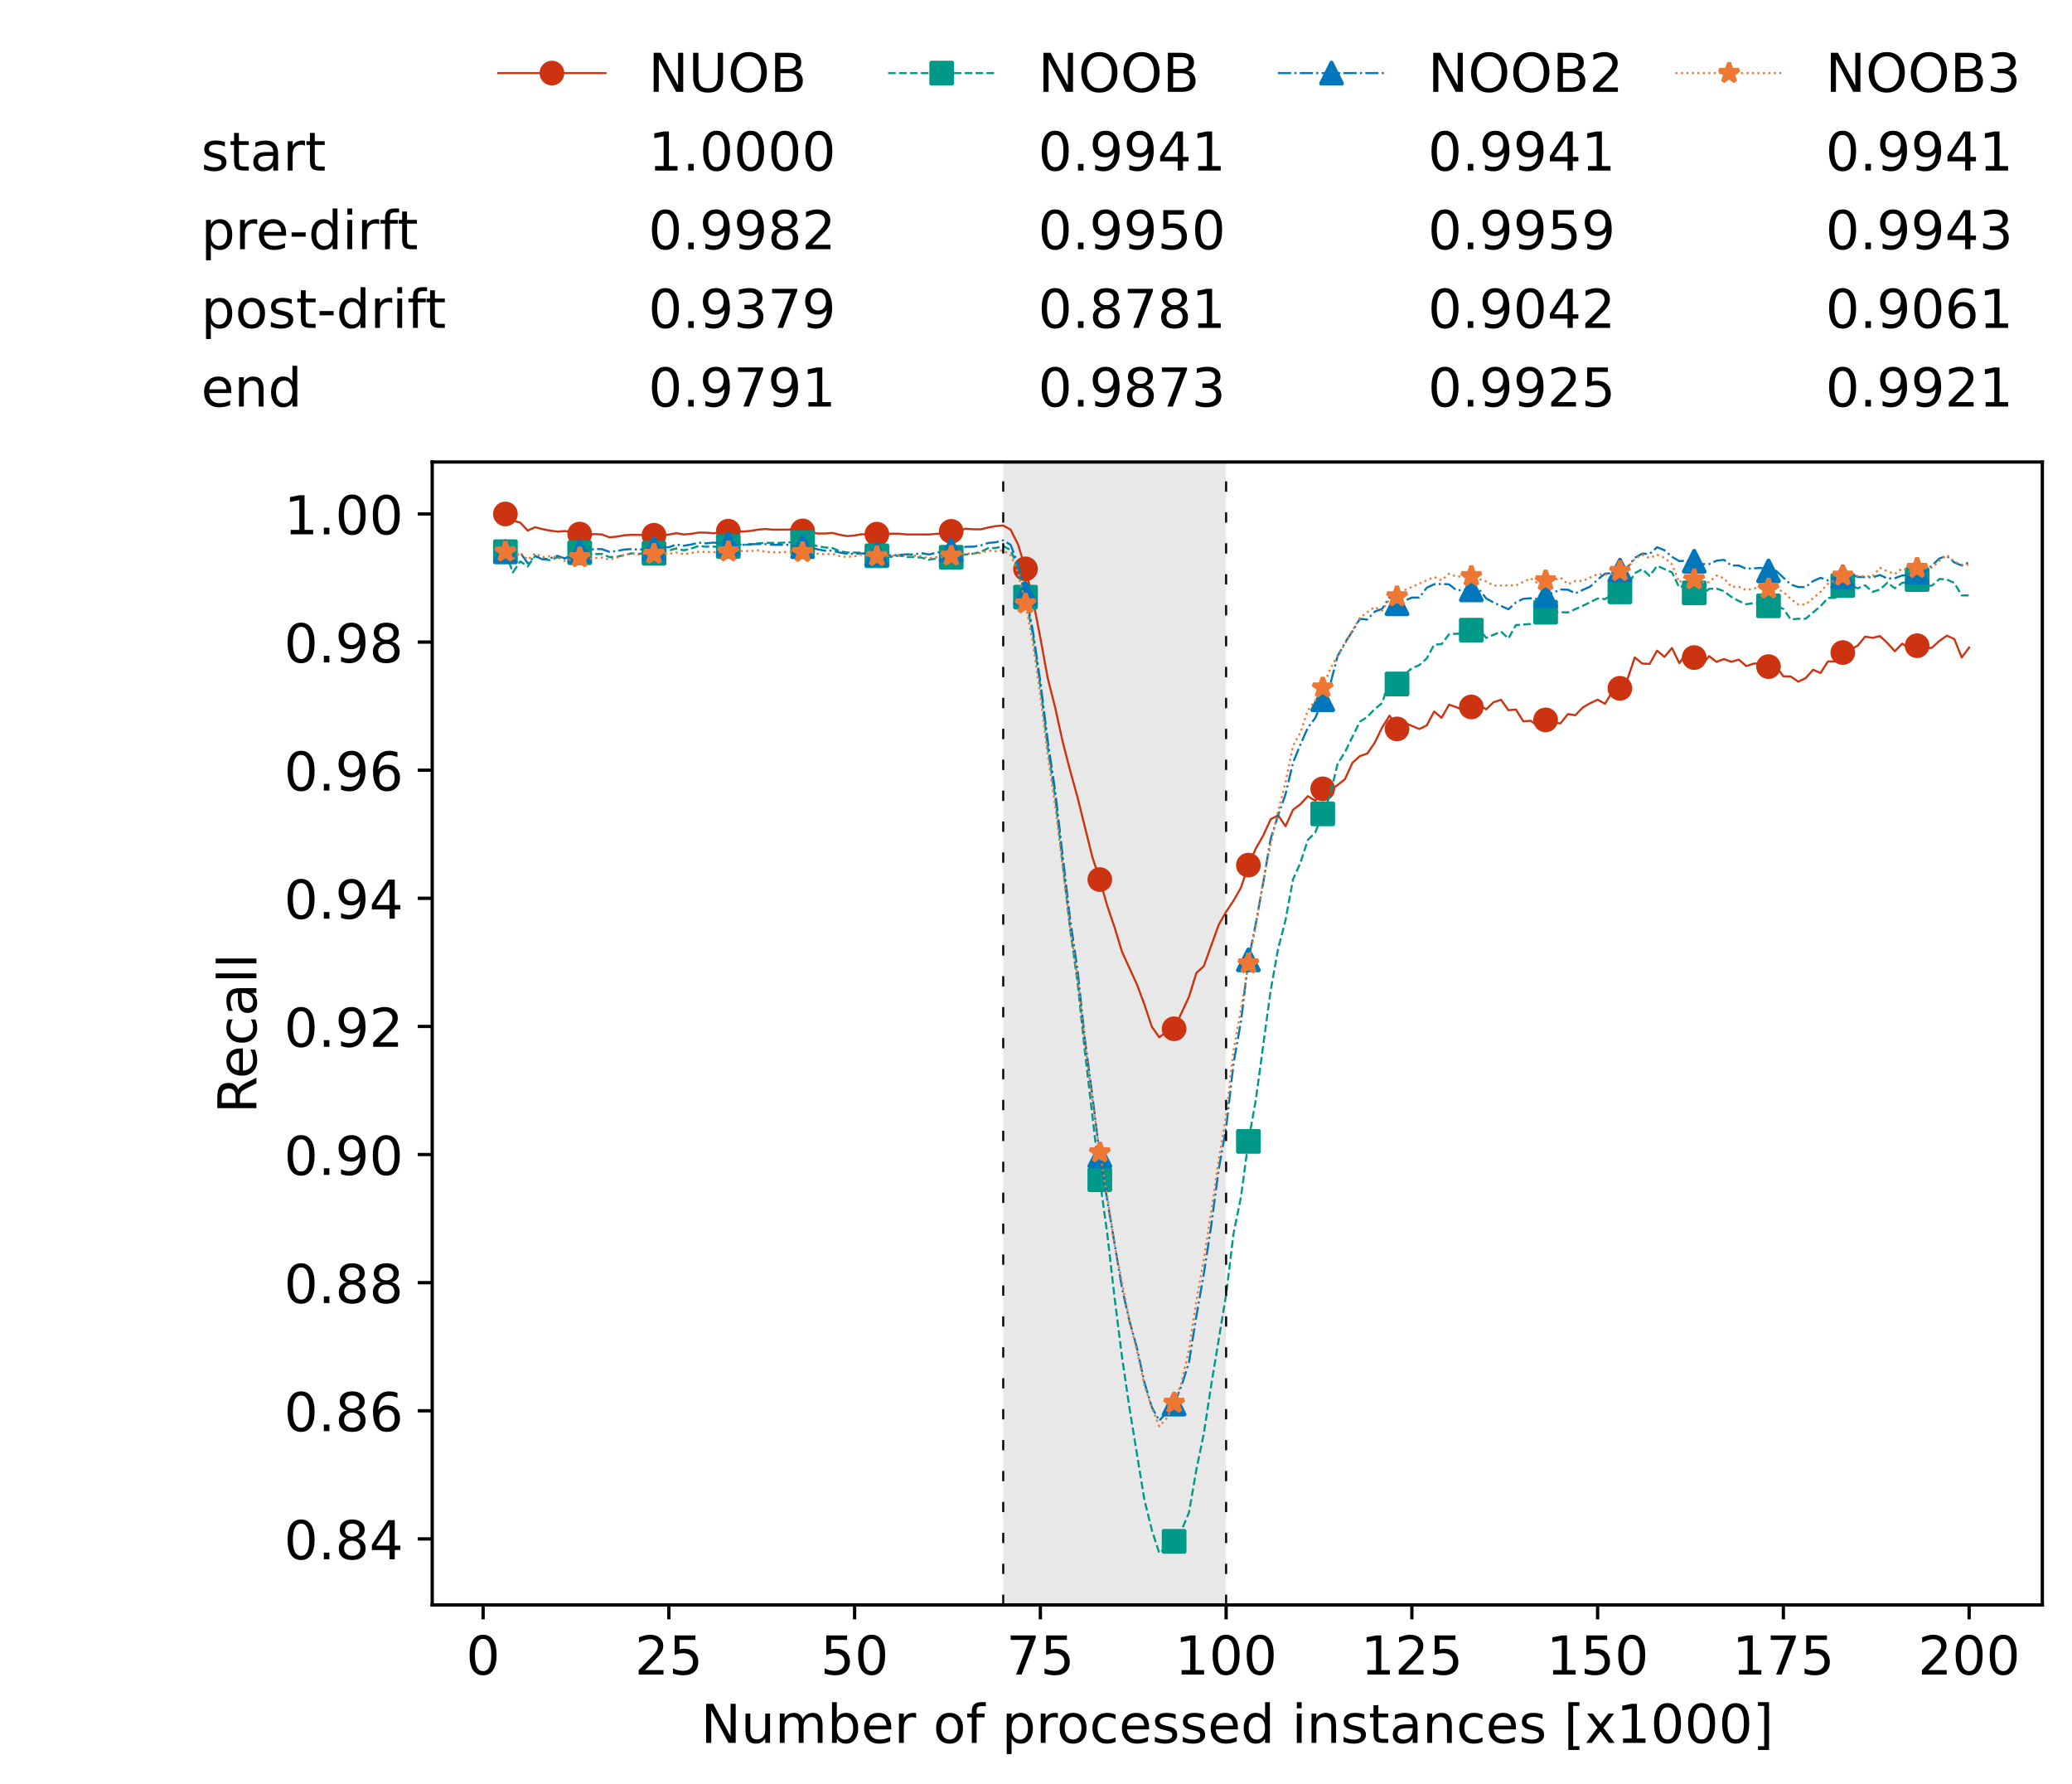 <?xml version="1.0" encoding="utf-8" standalone="no"?>
<!DOCTYPE svg PUBLIC "-//W3C//DTD SVG 1.1//EN"
  "http://www.w3.org/Graphics/SVG/1.1/DTD/svg11.dtd">
<!-- Created with matplotlib (https://matplotlib.org/) -->
<svg height="432.615pt" version="1.1" viewBox="0 0 502.65 432.615" width="502.65pt" xmlns="http://www.w3.org/2000/svg" xmlns:xlink="http://www.w3.org/1999/xlink">
 <defs>
  <style type="text/css">*{stroke-linecap:butt;stroke-linejoin:round;}</style>
 </defs>
 <g id="figure_1">
  <g id="patch_1">
   <path d="M 0 432.615 
L 502.65 432.615 
L 502.65 0 
L 0 0 
z
" style="fill:#ffffff;"/>
  </g>
  <g id="axes_1">
   <g id="patch_2">
    <path d="M 104.85 389.252 
L 495.45 389.252 
L 495.45 112.052 
L 104.85 112.052 
z
" style="fill:#ffffff;"/>
   </g>
   <g id="patch_3">
    <path clip-path="url(#p99768c8f3c)" d="M 297.446 389.252 
L 297.446 112.052 
L 243.372 112.052 
L 243.372 389.252 
z
" style="fill:#d3d3d3;opacity:0.5;"/>
   </g>
   <g id="matplotlib.axis_1">
    <g id="xtick_1">
     <g id="line2d_1">
      <defs>
       <path d="M 0 0 
L 0 3.5 
" id="mc91d8e2d7f" style="stroke:#000000;stroke-width:0.8;"/>
      </defs>
      <g>
       <use style="stroke:#000000;stroke-width:0.8;" x="117.197" xlink:href="#mc91d8e2d7f" y="389.252"/>
      </g>
     </g>
     <g id="text_1">
      <!-- 0 -->
      <g transform="translate(113.061 406.13)scale(0.13 -0.13)">
       <defs>
        <path d="M 31.781 66.406 
Q 24.172 66.406 20.328 58.906 
Q 16.5 51.422 16.5 36.375 
Q 16.5 21.391 20.328 13.891 
Q 24.172 6.391 31.781 6.391 
Q 39.453 6.391 43.281 13.891 
Q 47.125 21.391 47.125 36.375 
Q 47.125 51.422 43.281 58.906 
Q 39.453 66.406 31.781 66.406 
z
M 31.781 74.219 
Q 44.047 74.219 50.516 64.516 
Q 56.984 54.828 56.984 36.375 
Q 56.984 17.969 50.516 8.266 
Q 44.047 -1.422 31.781 -1.422 
Q 19.531 -1.422 13.062 8.266 
Q 6.594 17.969 6.594 36.375 
Q 6.594 54.828 13.062 64.516 
Q 19.531 74.219 31.781 74.219 
z
" id="DejaVuSans-48"/>
       </defs>
       <use xlink:href="#DejaVuSans-48"/>
      </g>
     </g>
    </g>
    <g id="xtick_2">
     <g id="line2d_2">
      <g>
       <use style="stroke:#000000;stroke-width:0.8;" x="162.259" xlink:href="#mc91d8e2d7f" y="389.252"/>
      </g>
     </g>
     <g id="text_2">
      <!-- 25 -->
      <g transform="translate(153.988 406.13)scale(0.13 -0.13)">
       <defs>
        <path d="M 19.188 8.297 
L 53.609 8.297 
L 53.609 0 
L 7.328 0 
L 7.328 8.297 
Q 12.938 14.109 22.625 23.891 
Q 32.328 33.688 34.812 36.531 
Q 39.547 41.844 41.422 45.531 
Q 43.312 49.219 43.312 52.781 
Q 43.312 58.594 39.234 62.25 
Q 35.156 65.922 28.609 65.922 
Q 23.969 65.922 18.812 64.312 
Q 13.672 62.703 7.812 59.422 
L 7.812 69.391 
Q 13.766 71.781 18.938 73 
Q 24.125 74.219 28.422 74.219 
Q 39.75 74.219 46.484 68.547 
Q 53.219 62.891 53.219 53.422 
Q 53.219 48.922 51.531 44.891 
Q 49.859 40.875 45.406 35.406 
Q 44.188 33.984 37.641 27.219 
Q 31.109 20.453 19.188 8.297 
z
" id="DejaVuSans-50"/>
        <path d="M 10.797 72.906 
L 49.516 72.906 
L 49.516 64.594 
L 19.828 64.594 
L 19.828 46.734 
Q 21.969 47.469 24.109 47.828 
Q 26.266 48.188 28.422 48.188 
Q 40.625 48.188 47.75 41.5 
Q 54.891 34.812 54.891 23.391 
Q 54.891 11.625 47.562 5.094 
Q 40.234 -1.422 26.906 -1.422 
Q 22.312 -1.422 17.547 -0.641 
Q 12.797 0.141 7.719 1.703 
L 7.719 11.625 
Q 12.109 9.234 16.797 8.062 
Q 21.484 6.891 26.703 6.891 
Q 35.156 6.891 40.078 11.328 
Q 45.016 15.766 45.016 23.391 
Q 45.016 31 40.078 35.438 
Q 35.156 39.891 26.703 39.891 
Q 22.75 39.891 18.812 39.016 
Q 14.891 38.141 10.797 36.281 
z
" id="DejaVuSans-53"/>
       </defs>
       <use xlink:href="#DejaVuSans-50"/>
       <use x="63.623" xlink:href="#DejaVuSans-53"/>
      </g>
     </g>
    </g>
    <g id="xtick_3">
     <g id="line2d_3">
      <g>
       <use style="stroke:#000000;stroke-width:0.8;" x="207.322" xlink:href="#mc91d8e2d7f" y="389.252"/>
      </g>
     </g>
     <g id="text_3">
      <!-- 50 -->
      <g transform="translate(199.05 406.13)scale(0.13 -0.13)">
       <use xlink:href="#DejaVuSans-53"/>
       <use x="63.623" xlink:href="#DejaVuSans-48"/>
      </g>
     </g>
    </g>
    <g id="xtick_4">
     <g id="line2d_4">
      <g>
       <use style="stroke:#000000;stroke-width:0.8;" x="252.384" xlink:href="#mc91d8e2d7f" y="389.252"/>
      </g>
     </g>
     <g id="text_4">
      <!-- 75 -->
      <g transform="translate(244.113 406.13)scale(0.13 -0.13)">
       <defs>
        <path d="M 8.203 72.906 
L 55.078 72.906 
L 55.078 68.703 
L 28.609 0 
L 18.312 0 
L 43.219 64.594 
L 8.203 64.594 
z
" id="DejaVuSans-55"/>
       </defs>
       <use xlink:href="#DejaVuSans-55"/>
       <use x="63.623" xlink:href="#DejaVuSans-53"/>
      </g>
     </g>
    </g>
    <g id="xtick_5">
     <g id="line2d_5">
      <g>
       <use style="stroke:#000000;stroke-width:0.8;" x="297.446" xlink:href="#mc91d8e2d7f" y="389.252"/>
      </g>
     </g>
     <g id="text_5">
      <!-- 100 -->
      <g transform="translate(285.039 406.13)scale(0.13 -0.13)">
       <defs>
        <path d="M 12.406 8.297 
L 28.516 8.297 
L 28.516 63.922 
L 10.984 60.406 
L 10.984 69.391 
L 28.422 72.906 
L 38.281 72.906 
L 38.281 8.297 
L 54.391 8.297 
L 54.391 0 
L 12.406 0 
z
" id="DejaVuSans-49"/>
       </defs>
       <use xlink:href="#DejaVuSans-49"/>
       <use x="63.623" xlink:href="#DejaVuSans-48"/>
       <use x="127.246" xlink:href="#DejaVuSans-48"/>
      </g>
     </g>
    </g>
    <g id="xtick_6">
     <g id="line2d_6">
      <g>
       <use style="stroke:#000000;stroke-width:0.8;" x="342.509" xlink:href="#mc91d8e2d7f" y="389.252"/>
      </g>
     </g>
     <g id="text_6">
      <!-- 125 -->
      <g transform="translate(330.102 406.13)scale(0.13 -0.13)">
       <use xlink:href="#DejaVuSans-49"/>
       <use x="63.623" xlink:href="#DejaVuSans-50"/>
       <use x="127.246" xlink:href="#DejaVuSans-53"/>
      </g>
     </g>
    </g>
    <g id="xtick_7">
     <g id="line2d_7">
      <g>
       <use style="stroke:#000000;stroke-width:0.8;" x="387.571" xlink:href="#mc91d8e2d7f" y="389.252"/>
      </g>
     </g>
     <g id="text_7">
      <!-- 150 -->
      <g transform="translate(375.164 406.13)scale(0.13 -0.13)">
       <use xlink:href="#DejaVuSans-49"/>
       <use x="63.623" xlink:href="#DejaVuSans-53"/>
       <use x="127.246" xlink:href="#DejaVuSans-48"/>
      </g>
     </g>
    </g>
    <g id="xtick_8">
     <g id="line2d_8">
      <g>
       <use style="stroke:#000000;stroke-width:0.8;" x="432.633" xlink:href="#mc91d8e2d7f" y="389.252"/>
      </g>
     </g>
     <g id="text_8">
      <!-- 175 -->
      <g transform="translate(420.226 406.13)scale(0.13 -0.13)">
       <use xlink:href="#DejaVuSans-49"/>
       <use x="63.623" xlink:href="#DejaVuSans-55"/>
       <use x="127.246" xlink:href="#DejaVuSans-53"/>
      </g>
     </g>
    </g>
    <g id="xtick_9">
     <g id="line2d_9">
      <g>
       <use style="stroke:#000000;stroke-width:0.8;" x="477.695" xlink:href="#mc91d8e2d7f" y="389.252"/>
      </g>
     </g>
     <g id="text_9">
      <!-- 200 -->
      <g transform="translate(465.289 406.13)scale(0.13 -0.13)">
       <use xlink:href="#DejaVuSans-50"/>
       <use x="63.623" xlink:href="#DejaVuSans-48"/>
       <use x="127.246" xlink:href="#DejaVuSans-48"/>
      </g>
     </g>
    </g>
    <g id="text_10">
     <!-- Number of processed instances [x1000] -->
     <g transform="translate(170.025 422.711)scale(0.13 -0.13)">
      <defs>
       <path d="M 9.812 72.906 
L 23.094 72.906 
L 55.422 11.922 
L 55.422 72.906 
L 64.984 72.906 
L 64.984 0 
L 51.703 0 
L 19.391 60.984 
L 19.391 0 
L 9.812 0 
z
" id="DejaVuSans-78"/>
       <path d="M 8.5 21.578 
L 8.5 54.688 
L 17.484 54.688 
L 17.484 21.922 
Q 17.484 14.156 20.5 10.266 
Q 23.531 6.391 29.594 6.391 
Q 36.859 6.391 41.078 11.031 
Q 45.312 15.672 45.312 23.688 
L 45.312 54.688 
L 54.297 54.688 
L 54.297 0 
L 45.312 0 
L 45.312 8.406 
Q 42.047 3.422 37.719 1 
Q 33.406 -1.422 27.688 -1.422 
Q 18.266 -1.422 13.375 4.438 
Q 8.5 10.297 8.5 21.578 
z
M 31.109 56 
z
" id="DejaVuSans-117"/>
       <path d="M 52 44.188 
Q 55.375 50.25 60.062 53.125 
Q 64.75 56 71.094 56 
Q 79.641 56 84.281 50.016 
Q 88.922 44.047 88.922 33.016 
L 88.922 0 
L 79.891 0 
L 79.891 32.719 
Q 79.891 40.578 77.094 44.375 
Q 74.312 48.188 68.609 48.188 
Q 61.625 48.188 57.562 43.547 
Q 53.516 38.922 53.516 30.906 
L 53.516 0 
L 44.484 0 
L 44.484 32.719 
Q 44.484 40.625 41.703 44.406 
Q 38.922 48.188 33.109 48.188 
Q 26.219 48.188 22.156 43.531 
Q 18.109 38.875 18.109 30.906 
L 18.109 0 
L 9.078 0 
L 9.078 54.688 
L 18.109 54.688 
L 18.109 46.188 
Q 21.188 51.219 25.484 53.609 
Q 29.781 56 35.688 56 
Q 41.656 56 45.828 52.969 
Q 50 49.953 52 44.188 
z
" id="DejaVuSans-109"/>
       <path d="M 48.688 27.297 
Q 48.688 37.203 44.609 42.844 
Q 40.531 48.484 33.406 48.484 
Q 26.266 48.484 22.188 42.844 
Q 18.109 37.203 18.109 27.297 
Q 18.109 17.391 22.188 11.75 
Q 26.266 6.109 33.406 6.109 
Q 40.531 6.109 44.609 11.75 
Q 48.688 17.391 48.688 27.297 
z
M 18.109 46.391 
Q 20.953 51.266 25.266 53.625 
Q 29.594 56 35.594 56 
Q 45.562 56 51.781 48.094 
Q 58.016 40.188 58.016 27.297 
Q 58.016 14.406 51.781 6.484 
Q 45.562 -1.422 35.594 -1.422 
Q 29.594 -1.422 25.266 0.953 
Q 20.953 3.328 18.109 8.203 
L 18.109 0 
L 9.078 0 
L 9.078 75.984 
L 18.109 75.984 
z
" id="DejaVuSans-98"/>
       <path d="M 56.203 29.594 
L 56.203 25.203 
L 14.891 25.203 
Q 15.484 15.922 20.484 11.062 
Q 25.484 6.203 34.422 6.203 
Q 39.594 6.203 44.453 7.469 
Q 49.312 8.734 54.109 11.281 
L 54.109 2.781 
Q 49.266 0.734 44.188 -0.344 
Q 39.109 -1.422 33.891 -1.422 
Q 20.797 -1.422 13.156 6.188 
Q 5.516 13.812 5.516 26.812 
Q 5.516 40.234 12.766 48.109 
Q 20.016 56 32.328 56 
Q 43.359 56 49.781 48.891 
Q 56.203 41.797 56.203 29.594 
z
M 47.219 32.234 
Q 47.125 39.594 43.094 43.984 
Q 39.062 48.391 32.422 48.391 
Q 24.906 48.391 20.391 44.141 
Q 15.875 39.891 15.188 32.172 
z
" id="DejaVuSans-101"/>
       <path d="M 41.109 46.297 
Q 39.594 47.172 37.812 47.578 
Q 36.031 48 33.891 48 
Q 26.266 48 22.188 43.047 
Q 18.109 38.094 18.109 28.812 
L 18.109 0 
L 9.078 0 
L 9.078 54.688 
L 18.109 54.688 
L 18.109 46.188 
Q 20.953 51.172 25.484 53.578 
Q 30.031 56 36.531 56 
Q 37.453 56 38.578 55.875 
Q 39.703 55.766 41.062 55.516 
z
" id="DejaVuSans-114"/>
       <path id="DejaVuSans-32"/>
       <path d="M 30.609 48.391 
Q 23.391 48.391 19.188 42.75 
Q 14.984 37.109 14.984 27.297 
Q 14.984 17.484 19.156 11.844 
Q 23.344 6.203 30.609 6.203 
Q 37.797 6.203 41.984 11.859 
Q 46.188 17.531 46.188 27.297 
Q 46.188 37.016 41.984 42.703 
Q 37.797 48.391 30.609 48.391 
z
M 30.609 56 
Q 42.328 56 49.016 48.375 
Q 55.719 40.766 55.719 27.297 
Q 55.719 13.875 49.016 6.219 
Q 42.328 -1.422 30.609 -1.422 
Q 18.844 -1.422 12.172 6.219 
Q 5.516 13.875 5.516 27.297 
Q 5.516 40.766 12.172 48.375 
Q 18.844 56 30.609 56 
z
" id="DejaVuSans-111"/>
       <path d="M 37.109 75.984 
L 37.109 68.5 
L 28.516 68.5 
Q 23.688 68.5 21.797 66.547 
Q 19.922 64.594 19.922 59.516 
L 19.922 54.688 
L 34.719 54.688 
L 34.719 47.703 
L 19.922 47.703 
L 19.922 0 
L 10.891 0 
L 10.891 47.703 
L 2.297 47.703 
L 2.297 54.688 
L 10.891 54.688 
L 10.891 58.5 
Q 10.891 67.625 15.141 71.797 
Q 19.391 75.984 28.609 75.984 
z
" id="DejaVuSans-102"/>
       <path d="M 18.109 8.203 
L 18.109 -20.797 
L 9.078 -20.797 
L 9.078 54.688 
L 18.109 54.688 
L 18.109 46.391 
Q 20.953 51.266 25.266 53.625 
Q 29.594 56 35.594 56 
Q 45.562 56 51.781 48.094 
Q 58.016 40.188 58.016 27.297 
Q 58.016 14.406 51.781 6.484 
Q 45.562 -1.422 35.594 -1.422 
Q 29.594 -1.422 25.266 0.953 
Q 20.953 3.328 18.109 8.203 
z
M 48.688 27.297 
Q 48.688 37.203 44.609 42.844 
Q 40.531 48.484 33.406 48.484 
Q 26.266 48.484 22.188 42.844 
Q 18.109 37.203 18.109 27.297 
Q 18.109 17.391 22.188 11.75 
Q 26.266 6.109 33.406 6.109 
Q 40.531 6.109 44.609 11.75 
Q 48.688 17.391 48.688 27.297 
z
" id="DejaVuSans-112"/>
       <path d="M 48.781 52.594 
L 48.781 44.188 
Q 44.969 46.297 41.141 47.344 
Q 37.312 48.391 33.406 48.391 
Q 24.656 48.391 19.812 42.844 
Q 14.984 37.312 14.984 27.297 
Q 14.984 17.281 19.812 11.734 
Q 24.656 6.203 33.406 6.203 
Q 37.312 6.203 41.141 7.25 
Q 44.969 8.297 48.781 10.406 
L 48.781 2.094 
Q 45.016 0.344 40.984 -0.531 
Q 36.969 -1.422 32.422 -1.422 
Q 20.062 -1.422 12.781 6.344 
Q 5.516 14.109 5.516 27.297 
Q 5.516 40.672 12.859 48.328 
Q 20.219 56 33.016 56 
Q 37.156 56 41.109 55.141 
Q 45.062 54.297 48.781 52.594 
z
" id="DejaVuSans-99"/>
       <path d="M 44.281 53.078 
L 44.281 44.578 
Q 40.484 46.531 36.375 47.5 
Q 32.281 48.484 27.875 48.484 
Q 21.188 48.484 17.844 46.438 
Q 14.5 44.391 14.5 40.281 
Q 14.5 37.156 16.891 35.375 
Q 19.281 33.594 26.516 31.984 
L 29.594 31.297 
Q 39.156 29.25 43.188 25.516 
Q 47.219 21.781 47.219 15.094 
Q 47.219 7.469 41.188 3.016 
Q 35.156 -1.422 24.609 -1.422 
Q 20.219 -1.422 15.453 -0.562 
Q 10.688 0.297 5.422 2 
L 5.422 11.281 
Q 10.406 8.688 15.234 7.391 
Q 20.062 6.109 24.812 6.109 
Q 31.156 6.109 34.562 8.281 
Q 37.984 10.453 37.984 14.406 
Q 37.984 18.062 35.516 20.016 
Q 33.062 21.969 24.703 23.781 
L 21.578 24.516 
Q 13.234 26.266 9.516 29.906 
Q 5.812 33.547 5.812 39.891 
Q 5.812 47.609 11.281 51.797 
Q 16.75 56 26.812 56 
Q 31.781 56 36.172 55.266 
Q 40.578 54.547 44.281 53.078 
z
" id="DejaVuSans-115"/>
       <path d="M 45.406 46.391 
L 45.406 75.984 
L 54.391 75.984 
L 54.391 0 
L 45.406 0 
L 45.406 8.203 
Q 42.578 3.328 38.25 0.953 
Q 33.938 -1.422 27.875 -1.422 
Q 17.969 -1.422 11.734 6.484 
Q 5.516 14.406 5.516 27.297 
Q 5.516 40.188 11.734 48.094 
Q 17.969 56 27.875 56 
Q 33.938 56 38.25 53.625 
Q 42.578 51.266 45.406 46.391 
z
M 14.797 27.297 
Q 14.797 17.391 18.875 11.75 
Q 22.953 6.109 30.078 6.109 
Q 37.203 6.109 41.297 11.75 
Q 45.406 17.391 45.406 27.297 
Q 45.406 37.203 41.297 42.844 
Q 37.203 48.484 30.078 48.484 
Q 22.953 48.484 18.875 42.844 
Q 14.797 37.203 14.797 27.297 
z
" id="DejaVuSans-100"/>
       <path d="M 9.422 54.688 
L 18.406 54.688 
L 18.406 0 
L 9.422 0 
z
M 9.422 75.984 
L 18.406 75.984 
L 18.406 64.594 
L 9.422 64.594 
z
" id="DejaVuSans-105"/>
       <path d="M 54.891 33.016 
L 54.891 0 
L 45.906 0 
L 45.906 32.719 
Q 45.906 40.484 42.875 44.328 
Q 39.844 48.188 33.797 48.188 
Q 26.516 48.188 22.312 43.547 
Q 18.109 38.922 18.109 30.906 
L 18.109 0 
L 9.078 0 
L 9.078 54.688 
L 18.109 54.688 
L 18.109 46.188 
Q 21.344 51.125 25.703 53.562 
Q 30.078 56 35.797 56 
Q 45.219 56 50.047 50.172 
Q 54.891 44.344 54.891 33.016 
z
" id="DejaVuSans-110"/>
       <path d="M 18.312 70.219 
L 18.312 54.688 
L 36.812 54.688 
L 36.812 47.703 
L 18.312 47.703 
L 18.312 18.016 
Q 18.312 11.328 20.141 9.422 
Q 21.969 7.516 27.594 7.516 
L 36.812 7.516 
L 36.812 0 
L 27.594 0 
Q 17.188 0 13.234 3.875 
Q 9.281 7.766 9.281 18.016 
L 9.281 47.703 
L 2.688 47.703 
L 2.688 54.688 
L 9.281 54.688 
L 9.281 70.219 
z
" id="DejaVuSans-116"/>
       <path d="M 34.281 27.484 
Q 23.391 27.484 19.188 25 
Q 14.984 22.516 14.984 16.5 
Q 14.984 11.719 18.141 8.906 
Q 21.297 6.109 26.703 6.109 
Q 34.188 6.109 38.703 11.406 
Q 43.219 16.703 43.219 25.484 
L 43.219 27.484 
z
M 52.203 31.203 
L 52.203 0 
L 43.219 0 
L 43.219 8.297 
Q 40.141 3.328 35.547 0.953 
Q 30.953 -1.422 24.312 -1.422 
Q 15.922 -1.422 10.953 3.297 
Q 6 8.016 6 15.922 
Q 6 25.141 12.172 29.828 
Q 18.359 34.516 30.609 34.516 
L 43.219 34.516 
L 43.219 35.406 
Q 43.219 41.609 39.141 45 
Q 35.062 48.391 27.688 48.391 
Q 23 48.391 18.547 47.266 
Q 14.109 46.141 10.016 43.891 
L 10.016 52.203 
Q 14.938 54.109 19.578 55.047 
Q 24.219 56 28.609 56 
Q 40.484 56 46.344 49.844 
Q 52.203 43.703 52.203 31.203 
z
" id="DejaVuSans-97"/>
       <path d="M 8.594 75.984 
L 29.297 75.984 
L 29.297 69 
L 17.578 69 
L 17.578 -6.203 
L 29.297 -6.203 
L 29.297 -13.188 
L 8.594 -13.188 
z
" id="DejaVuSans-91"/>
       <path d="M 54.891 54.688 
L 35.109 28.078 
L 55.906 0 
L 45.312 0 
L 29.391 21.484 
L 13.484 0 
L 2.875 0 
L 24.125 28.609 
L 4.688 54.688 
L 15.281 54.688 
L 29.781 35.203 
L 44.281 54.688 
z
" id="DejaVuSans-120"/>
       <path d="M 30.422 75.984 
L 30.422 -13.188 
L 9.719 -13.188 
L 9.719 -6.203 
L 21.391 -6.203 
L 21.391 69 
L 9.719 69 
L 9.719 75.984 
z
" id="DejaVuSans-93"/>
      </defs>
      <use xlink:href="#DejaVuSans-78"/>
      <use x="74.805" xlink:href="#DejaVuSans-117"/>
      <use x="138.184" xlink:href="#DejaVuSans-109"/>
      <use x="235.596" xlink:href="#DejaVuSans-98"/>
      <use x="299.072" xlink:href="#DejaVuSans-101"/>
      <use x="360.596" xlink:href="#DejaVuSans-114"/>
      <use x="401.709" xlink:href="#DejaVuSans-32"/>
      <use x="433.496" xlink:href="#DejaVuSans-111"/>
      <use x="494.678" xlink:href="#DejaVuSans-102"/>
      <use x="529.883" xlink:href="#DejaVuSans-32"/>
      <use x="561.67" xlink:href="#DejaVuSans-112"/>
      <use x="625.146" xlink:href="#DejaVuSans-114"/>
      <use x="664.01" xlink:href="#DejaVuSans-111"/>
      <use x="725.191" xlink:href="#DejaVuSans-99"/>
      <use x="780.172" xlink:href="#DejaVuSans-101"/>
      <use x="841.695" xlink:href="#DejaVuSans-115"/>
      <use x="893.795" xlink:href="#DejaVuSans-115"/>
      <use x="945.895" xlink:href="#DejaVuSans-101"/>
      <use x="1007.418" xlink:href="#DejaVuSans-100"/>
      <use x="1070.895" xlink:href="#DejaVuSans-32"/>
      <use x="1102.682" xlink:href="#DejaVuSans-105"/>
      <use x="1130.465" xlink:href="#DejaVuSans-110"/>
      <use x="1193.844" xlink:href="#DejaVuSans-115"/>
      <use x="1245.943" xlink:href="#DejaVuSans-116"/>
      <use x="1285.152" xlink:href="#DejaVuSans-97"/>
      <use x="1346.432" xlink:href="#DejaVuSans-110"/>
      <use x="1409.811" xlink:href="#DejaVuSans-99"/>
      <use x="1464.791" xlink:href="#DejaVuSans-101"/>
      <use x="1526.314" xlink:href="#DejaVuSans-115"/>
      <use x="1578.414" xlink:href="#DejaVuSans-32"/>
      <use x="1610.201" xlink:href="#DejaVuSans-91"/>
      <use x="1649.215" xlink:href="#DejaVuSans-120"/>
      <use x="1708.395" xlink:href="#DejaVuSans-49"/>
      <use x="1772.018" xlink:href="#DejaVuSans-48"/>
      <use x="1835.641" xlink:href="#DejaVuSans-48"/>
      <use x="1899.264" xlink:href="#DejaVuSans-48"/>
      <use x="1962.887" xlink:href="#DejaVuSans-93"/>
     </g>
    </g>
   </g>
   <g id="matplotlib.axis_2">
    <g id="ytick_1">
     <g id="line2d_10">
      <defs>
       <path d="M 0 0 
L -3.5 0 
" id="mf2c00a2844" style="stroke:#000000;stroke-width:0.8;"/>
      </defs>
      <g>
       <use style="stroke:#000000;stroke-width:0.8;" x="104.85" xlink:href="#mf2c00a2844" y="373.236"/>
      </g>
     </g>
     <g id="text_11">
      <!-- 0.84 -->
      <g transform="translate(68.905 378.175)scale(0.13 -0.13)">
       <defs>
        <path d="M 10.688 12.406 
L 21 12.406 
L 21 0 
L 10.688 0 
z
" id="DejaVuSans-46"/>
        <path d="M 31.781 34.625 
Q 24.75 34.625 20.719 30.859 
Q 16.703 27.094 16.703 20.516 
Q 16.703 13.922 20.719 10.156 
Q 24.75 6.391 31.781 6.391 
Q 38.812 6.391 42.859 10.172 
Q 46.922 13.969 46.922 20.516 
Q 46.922 27.094 42.891 30.859 
Q 38.875 34.625 31.781 34.625 
z
M 21.922 38.812 
Q 15.578 40.375 12.031 44.719 
Q 8.5 49.078 8.5 55.328 
Q 8.5 64.062 14.719 69.141 
Q 20.953 74.219 31.781 74.219 
Q 42.672 74.219 48.875 69.141 
Q 55.078 64.062 55.078 55.328 
Q 55.078 49.078 51.531 44.719 
Q 48 40.375 41.703 38.812 
Q 48.828 37.156 52.797 32.312 
Q 56.781 27.484 56.781 20.516 
Q 56.781 9.906 50.312 4.234 
Q 43.844 -1.422 31.781 -1.422 
Q 19.734 -1.422 13.25 4.234 
Q 6.781 9.906 6.781 20.516 
Q 6.781 27.484 10.781 32.312 
Q 14.797 37.156 21.922 38.812 
z
M 18.312 54.391 
Q 18.312 48.734 21.844 45.562 
Q 25.391 42.391 31.781 42.391 
Q 38.141 42.391 41.719 45.562 
Q 45.312 48.734 45.312 54.391 
Q 45.312 60.062 41.719 63.234 
Q 38.141 66.406 31.781 66.406 
Q 25.391 66.406 21.844 63.234 
Q 18.312 60.062 18.312 54.391 
z
" id="DejaVuSans-56"/>
        <path d="M 37.797 64.312 
L 12.891 25.391 
L 37.797 25.391 
z
M 35.203 72.906 
L 47.609 72.906 
L 47.609 25.391 
L 58.016 25.391 
L 58.016 17.188 
L 47.609 17.188 
L 47.609 0 
L 37.797 0 
L 37.797 17.188 
L 4.891 17.188 
L 4.891 26.703 
z
" id="DejaVuSans-52"/>
       </defs>
       <use xlink:href="#DejaVuSans-48"/>
       <use x="63.623" xlink:href="#DejaVuSans-46"/>
       <use x="95.41" xlink:href="#DejaVuSans-56"/>
       <use x="159.033" xlink:href="#DejaVuSans-52"/>
      </g>
     </g>
    </g>
    <g id="ytick_2">
     <g id="line2d_11">
      <g>
       <use style="stroke:#000000;stroke-width:0.8;" x="104.85" xlink:href="#mf2c00a2844" y="342.163"/>
      </g>
     </g>
     <g id="text_12">
      <!-- 0.86 -->
      <g transform="translate(68.905 347.102)scale(0.13 -0.13)">
       <defs>
        <path d="M 33.016 40.375 
Q 26.375 40.375 22.484 35.828 
Q 18.609 31.297 18.609 23.391 
Q 18.609 15.531 22.484 10.953 
Q 26.375 6.391 33.016 6.391 
Q 39.656 6.391 43.531 10.953 
Q 47.406 15.531 47.406 23.391 
Q 47.406 31.297 43.531 35.828 
Q 39.656 40.375 33.016 40.375 
z
M 52.594 71.297 
L 52.594 62.312 
Q 48.875 64.062 45.094 64.984 
Q 41.312 65.922 37.594 65.922 
Q 27.828 65.922 22.672 59.328 
Q 17.531 52.734 16.797 39.406 
Q 19.672 43.656 24.016 45.922 
Q 28.375 48.188 33.594 48.188 
Q 44.578 48.188 50.953 41.516 
Q 57.328 34.859 57.328 23.391 
Q 57.328 12.156 50.688 5.359 
Q 44.047 -1.422 33.016 -1.422 
Q 20.359 -1.422 13.672 8.266 
Q 6.984 17.969 6.984 36.375 
Q 6.984 53.656 15.188 63.938 
Q 23.391 74.219 37.203 74.219 
Q 40.922 74.219 44.703 73.484 
Q 48.484 72.75 52.594 71.297 
z
" id="DejaVuSans-54"/>
       </defs>
       <use xlink:href="#DejaVuSans-48"/>
       <use x="63.623" xlink:href="#DejaVuSans-46"/>
       <use x="95.41" xlink:href="#DejaVuSans-56"/>
       <use x="159.033" xlink:href="#DejaVuSans-54"/>
      </g>
     </g>
    </g>
    <g id="ytick_3">
     <g id="line2d_12">
      <g>
       <use style="stroke:#000000;stroke-width:0.8;" x="104.85" xlink:href="#mf2c00a2844" y="311.09"/>
      </g>
     </g>
     <g id="text_13">
      <!-- 0.88 -->
      <g transform="translate(68.905 316.029)scale(0.13 -0.13)">
       <use xlink:href="#DejaVuSans-48"/>
       <use x="63.623" xlink:href="#DejaVuSans-46"/>
       <use x="95.41" xlink:href="#DejaVuSans-56"/>
       <use x="159.033" xlink:href="#DejaVuSans-56"/>
      </g>
     </g>
    </g>
    <g id="ytick_4">
     <g id="line2d_13">
      <g>
       <use style="stroke:#000000;stroke-width:0.8;" x="104.85" xlink:href="#mf2c00a2844" y="280.017"/>
      </g>
     </g>
     <g id="text_14">
      <!-- 0.90 -->
      <g transform="translate(68.905 284.956)scale(0.13 -0.13)">
       <defs>
        <path d="M 10.984 1.516 
L 10.984 10.5 
Q 14.703 8.734 18.5 7.812 
Q 22.312 6.891 25.984 6.891 
Q 35.75 6.891 40.891 13.453 
Q 46.047 20.016 46.781 33.406 
Q 43.953 29.203 39.594 26.953 
Q 35.25 24.703 29.984 24.703 
Q 19.047 24.703 12.672 31.312 
Q 6.297 37.938 6.297 49.422 
Q 6.297 60.641 12.938 67.422 
Q 19.578 74.219 30.609 74.219 
Q 43.266 74.219 49.922 64.516 
Q 56.594 54.828 56.594 36.375 
Q 56.594 19.141 48.406 8.859 
Q 40.234 -1.422 26.422 -1.422 
Q 22.703 -1.422 18.891 -0.688 
Q 15.094 0.047 10.984 1.516 
z
M 30.609 32.422 
Q 37.25 32.422 41.125 36.953 
Q 45.016 41.5 45.016 49.422 
Q 45.016 57.281 41.125 61.844 
Q 37.25 66.406 30.609 66.406 
Q 23.969 66.406 20.094 61.844 
Q 16.219 57.281 16.219 49.422 
Q 16.219 41.5 20.094 36.953 
Q 23.969 32.422 30.609 32.422 
z
" id="DejaVuSans-57"/>
       </defs>
       <use xlink:href="#DejaVuSans-48"/>
       <use x="63.623" xlink:href="#DejaVuSans-46"/>
       <use x="95.41" xlink:href="#DejaVuSans-57"/>
       <use x="159.033" xlink:href="#DejaVuSans-48"/>
      </g>
     </g>
    </g>
    <g id="ytick_5">
     <g id="line2d_14">
      <g>
       <use style="stroke:#000000;stroke-width:0.8;" x="104.85" xlink:href="#mf2c00a2844" y="248.944"/>
      </g>
     </g>
     <g id="text_15">
      <!-- 0.92 -->
      <g transform="translate(68.905 253.883)scale(0.13 -0.13)">
       <use xlink:href="#DejaVuSans-48"/>
       <use x="63.623" xlink:href="#DejaVuSans-46"/>
       <use x="95.41" xlink:href="#DejaVuSans-57"/>
       <use x="159.033" xlink:href="#DejaVuSans-50"/>
      </g>
     </g>
    </g>
    <g id="ytick_6">
     <g id="line2d_15">
      <g>
       <use style="stroke:#000000;stroke-width:0.8;" x="104.85" xlink:href="#mf2c00a2844" y="217.871"/>
      </g>
     </g>
     <g id="text_16">
      <!-- 0.94 -->
      <g transform="translate(68.905 222.81)scale(0.13 -0.13)">
       <use xlink:href="#DejaVuSans-48"/>
       <use x="63.623" xlink:href="#DejaVuSans-46"/>
       <use x="95.41" xlink:href="#DejaVuSans-57"/>
       <use x="159.033" xlink:href="#DejaVuSans-52"/>
      </g>
     </g>
    </g>
    <g id="ytick_7">
     <g id="line2d_16">
      <g>
       <use style="stroke:#000000;stroke-width:0.8;" x="104.85" xlink:href="#mf2c00a2844" y="186.798"/>
      </g>
     </g>
     <g id="text_17">
      <!-- 0.96 -->
      <g transform="translate(68.905 191.737)scale(0.13 -0.13)">
       <use xlink:href="#DejaVuSans-48"/>
       <use x="63.623" xlink:href="#DejaVuSans-46"/>
       <use x="95.41" xlink:href="#DejaVuSans-57"/>
       <use x="159.033" xlink:href="#DejaVuSans-54"/>
      </g>
     </g>
    </g>
    <g id="ytick_8">
     <g id="line2d_17">
      <g>
       <use style="stroke:#000000;stroke-width:0.8;" x="104.85" xlink:href="#mf2c00a2844" y="155.725"/>
      </g>
     </g>
     <g id="text_18">
      <!-- 0.98 -->
      <g transform="translate(68.905 160.664)scale(0.13 -0.13)">
       <use xlink:href="#DejaVuSans-48"/>
       <use x="63.623" xlink:href="#DejaVuSans-46"/>
       <use x="95.41" xlink:href="#DejaVuSans-57"/>
       <use x="159.033" xlink:href="#DejaVuSans-56"/>
      </g>
     </g>
    </g>
    <g id="ytick_9">
     <g id="line2d_18">
      <g>
       <use style="stroke:#000000;stroke-width:0.8;" x="104.85" xlink:href="#mf2c00a2844" y="124.652"/>
      </g>
     </g>
     <g id="text_19">
      <!-- 1.00 -->
      <g transform="translate(68.905 129.591)scale(0.13 -0.13)">
       <use xlink:href="#DejaVuSans-49"/>
       <use x="63.623" xlink:href="#DejaVuSans-46"/>
       <use x="95.41" xlink:href="#DejaVuSans-48"/>
       <use x="159.033" xlink:href="#DejaVuSans-48"/>
      </g>
     </g>
    </g>
    <g id="text_20">
     <!-- Recall -->
     <g transform="translate(62.201 270.044)rotate(-90)scale(0.13 -0.13)">
      <defs>
       <path d="M 44.391 34.188 
Q 47.562 33.109 50.562 29.594 
Q 53.562 26.078 56.594 19.922 
L 66.609 0 
L 56 0 
L 46.688 18.703 
Q 43.062 26.031 39.672 28.422 
Q 36.281 30.812 30.422 30.812 
L 19.672 30.812 
L 19.672 0 
L 9.812 0 
L 9.812 72.906 
L 32.078 72.906 
Q 44.578 72.906 50.734 67.672 
Q 56.891 62.453 56.891 51.906 
Q 56.891 45.016 53.688 40.469 
Q 50.484 35.938 44.391 34.188 
z
M 19.672 64.797 
L 19.672 38.922 
L 32.078 38.922 
Q 39.203 38.922 42.844 42.219 
Q 46.484 45.516 46.484 51.906 
Q 46.484 58.297 42.844 61.547 
Q 39.203 64.797 32.078 64.797 
z
" id="DejaVuSans-82"/>
       <path d="M 9.422 75.984 
L 18.406 75.984 
L 18.406 0 
L 9.422 0 
z
" id="DejaVuSans-108"/>
      </defs>
      <use xlink:href="#DejaVuSans-82"/>
      <use x="64.982" xlink:href="#DejaVuSans-101"/>
      <use x="126.506" xlink:href="#DejaVuSans-99"/>
      <use x="181.486" xlink:href="#DejaVuSans-97"/>
      <use x="242.766" xlink:href="#DejaVuSans-108"/>
      <use x="270.549" xlink:href="#DejaVuSans-108"/>
     </g>
    </g>
   </g>
   <g id="line2d_19"/>
   <g id="line2d_20"/>
   <g id="line2d_21"/>
   <g id="line2d_22"/>
   <g id="line2d_23"/>
   <g id="line2d_24">
    <path clip-path="url(#p99768c8f3c)" d="M 122.605 124.652 
L 124.407 126.254 
L 126.21 126.743 
L 128.012 128.673 
L 129.815 127.869 
L 131.617 128.34 
L 133.419 128.696 
L 135.222 128.925 
L 137.024 128.802 
L 138.827 129.038 
L 140.629 129.529 
L 142.432 129.674 
L 144.234 129.536 
L 146.037 129.636 
L 147.839 130.314 
L 149.642 130.149 
L 151.444 129.825 
L 153.247 129.712 
L 160.457 129.806 
L 162.259 129.652 
L 164.062 129.317 
L 165.864 129.622 
L 167.667 129.475 
L 169.469 129.166 
L 171.272 129.182 
L 173.074 129.33 
L 174.877 129.156 
L 176.679 128.827 
L 178.482 128.792 
L 180.284 128.925 
L 182.087 128.757 
L 183.889 128.454 
L 185.692 128.303 
L 187.494 128.461 
L 191.099 128.46 
L 192.902 128.307 
L 194.704 128.765 
L 196.507 128.923 
L 198.309 129.397 
L 200.112 129.4 
L 201.914 129.247 
L 203.717 129.704 
L 205.519 130.022 
L 207.322 129.871 
L 209.124 129.564 
L 210.927 129.707 
L 212.729 129.546 
L 214.532 129.568 
L 216.334 129.434 
L 218.137 129.453 
L 219.939 129.62 
L 225.347 129.631 
L 228.952 129.329 
L 230.754 128.871 
L 234.359 128.23 
L 236.162 128.374 
L 237.964 128.377 
L 239.767 127.925 
L 241.569 127.607 
L 243.372 127.449 
L 245.174 128.469 
L 246.976 132.084 
L 248.779 137.966 
L 250.581 145.483 
L 252.384 154.719 
L 254.186 164.56 
L 255.989 171.654 
L 257.791 179.879 
L 259.594 186.856 
L 261.396 193.362 
L 265.001 207.883 
L 266.804 213.33 
L 268.606 219.676 
L 270.409 224.985 
L 272.211 230.896 
L 275.816 238.766 
L 277.619 243.621 
L 279.421 249.011 
L 281.224 251.581 
L 283.026 250.214 
L 284.829 249.51 
L 288.434 241.764 
L 290.236 235.969 
L 292.039 234.314 
L 295.644 224.307 
L 297.446 221.135 
L 299.249 218.443 
L 301.051 215.271 
L 302.854 209.824 
L 304.656 205.784 
L 306.459 202.618 
L 308.261 198.688 
L 310.064 197.73 
L 311.866 200.389 
L 313.669 196.397 
L 315.471 195.052 
L 317.274 193.097 
L 319.076 194.212 
L 320.879 191.318 
L 322.681 191.641 
L 324.484 190.42 
L 326.286 188.95 
L 328.089 185.008 
L 329.891 183.374 
L 331.694 182.761 
L 333.496 180.134 
L 335.299 176.418 
L 337.101 173.556 
L 338.904 176.793 
L 340.706 175.286 
L 344.311 176.81 
L 346.114 175.937 
L 347.916 172.56 
L 349.719 174.1 
L 351.521 170.907 
L 353.324 171.513 
L 355.126 172.374 
L 356.928 171.464 
L 358.731 170.871 
L 360.533 172.033 
L 362.336 170.3 
L 364.138 169.735 
L 365.941 172.258 
L 367.743 172.085 
L 369.546 174.946 
L 371.348 174.812 
L 373.151 176.147 
L 374.953 174.599 
L 376.756 175.264 
L 378.558 175.45 
L 380.361 173.183 
L 382.163 173.471 
L 383.966 171.591 
L 385.768 170.551 
L 387.571 169.698 
L 389.373 170.693 
L 391.176 167.685 
L 392.978 166.942 
L 394.781 164.824 
L 396.583 159.44 
L 398.386 160.937 
L 400.188 161.019 
L 401.991 157.817 
L 403.793 159.309 
L 405.596 157.159 
L 407.398 160.854 
L 409.201 158.144 
L 411.003 159.482 
L 412.806 161.423 
L 414.608 159.134 
L 416.411 160.523 
L 418.213 159.847 
L 420.016 160.502 
L 421.818 159.975 
L 423.621 161.544 
L 425.423 160.963 
L 427.226 160.842 
L 429.028 161.676 
L 430.831 161.577 
L 432.633 164.03 
L 434.436 164.085 
L 436.238 165.327 
L 438.041 164.482 
L 439.843 162.432 
L 441.646 163.225 
L 443.448 160.413 
L 445.251 160.413 
L 447.053 158.269 
L 448.856 157.517 
L 450.658 156.603 
L 452.461 154.405 
L 454.263 154.704 
L 456.066 154.276 
L 457.868 155.946 
L 459.671 157.94 
L 461.473 156.102 
L 463.276 157.262 
L 465.078 156.606 
L 466.881 157.43 
L 468.683 157.076 
L 470.485 155.451 
L 472.288 154.176 
L 474.09 154.969 
L 475.893 159.446 
L 477.695 157.068 
L 477.695 157.068 
" style="fill:none;stroke:#cc3311;stroke-linecap:square;stroke-width:0.5;"/>
    <defs>
     <path d="M 0 2.5 
C 0.663 2.5 1.299 2.237 1.768 1.768 
C 2.237 1.299 2.5 0.663 2.5 0 
C 2.5 -0.663 2.237 -1.299 1.768 -1.768 
C 1.299 -2.237 0.663 -2.5 0 -2.5 
C -0.663 -2.5 -1.299 -2.237 -1.768 -1.768 
C -2.237 -1.299 -2.5 -0.663 -2.5 0 
C -2.5 0.663 -2.237 1.299 -1.768 1.768 
C -1.299 2.237 -0.663 2.5 0 2.5 
z
" id="m864d27e300" style="stroke:#cc3311;"/>
    </defs>
    <g clip-path="url(#p99768c8f3c)">
     <use style="fill:#cc3311;stroke:#cc3311;" x="122.605" xlink:href="#m864d27e300" y="124.652"/>
     <use style="fill:#cc3311;stroke:#cc3311;" x="140.629" xlink:href="#m864d27e300" y="129.529"/>
     <use style="fill:#cc3311;stroke:#cc3311;" x="158.654" xlink:href="#m864d27e300" y="129.813"/>
     <use style="fill:#cc3311;stroke:#cc3311;" x="176.679" xlink:href="#m864d27e300" y="128.827"/>
     <use style="fill:#cc3311;stroke:#cc3311;" x="194.704" xlink:href="#m864d27e300" y="128.765"/>
     <use style="fill:#cc3311;stroke:#cc3311;" x="212.729" xlink:href="#m864d27e300" y="129.546"/>
     <use style="fill:#cc3311;stroke:#cc3311;" x="230.754" xlink:href="#m864d27e300" y="128.871"/>
     <use style="fill:#cc3311;stroke:#cc3311;" x="248.779" xlink:href="#m864d27e300" y="137.966"/>
     <use style="fill:#cc3311;stroke:#cc3311;" x="266.804" xlink:href="#m864d27e300" y="213.33"/>
     <use style="fill:#cc3311;stroke:#cc3311;" x="284.829" xlink:href="#m864d27e300" y="249.51"/>
     <use style="fill:#cc3311;stroke:#cc3311;" x="302.854" xlink:href="#m864d27e300" y="209.824"/>
     <use style="fill:#cc3311;stroke:#cc3311;" x="320.879" xlink:href="#m864d27e300" y="191.318"/>
     <use style="fill:#cc3311;stroke:#cc3311;" x="338.904" xlink:href="#m864d27e300" y="176.793"/>
     <use style="fill:#cc3311;stroke:#cc3311;" x="356.928" xlink:href="#m864d27e300" y="171.464"/>
     <use style="fill:#cc3311;stroke:#cc3311;" x="374.953" xlink:href="#m864d27e300" y="174.599"/>
     <use style="fill:#cc3311;stroke:#cc3311;" x="392.978" xlink:href="#m864d27e300" y="166.942"/>
     <use style="fill:#cc3311;stroke:#cc3311;" x="411.003" xlink:href="#m864d27e300" y="159.482"/>
     <use style="fill:#cc3311;stroke:#cc3311;" x="429.028" xlink:href="#m864d27e300" y="161.676"/>
     <use style="fill:#cc3311;stroke:#cc3311;" x="447.053" xlink:href="#m864d27e300" y="158.269"/>
     <use style="fill:#cc3311;stroke:#cc3311;" x="465.078" xlink:href="#m864d27e300" y="156.606"/>
    </g>
   </g>
   <g id="line2d_25"/>
   <g id="line2d_26"/>
   <g id="line2d_27"/>
   <g id="line2d_28"/>
   <g id="line2d_29">
    <path clip-path="url(#p99768c8f3c)" d="M 122.605 133.809 
L 124.407 138.841 
L 126.21 136.158 
L 128.012 137.37 
L 129.815 134.826 
L 131.617 135.649 
L 133.419 135.843 
L 135.222 135.179 
L 137.024 135.415 
L 138.827 134.665 
L 140.629 134.051 
L 142.432 134.645 
L 144.234 134.373 
L 146.037 134.353 
L 147.839 135.12 
L 149.642 135.032 
L 153.247 134.218 
L 155.049 134.344 
L 156.852 134.013 
L 158.654 134.188 
L 160.457 133.533 
L 162.259 133.53 
L 164.062 133.023 
L 165.864 133.481 
L 167.667 133.036 
L 169.469 132.418 
L 171.272 132.589 
L 173.074 132.569 
L 174.877 132.708 
L 176.679 132.544 
L 178.482 132.014 
L 180.284 132.131 
L 182.087 132.099 
L 183.889 131.796 
L 185.692 131.653 
L 189.297 131.663 
L 191.099 131.511 
L 192.902 131.667 
L 194.704 131.645 
L 196.507 131.962 
L 198.309 132.447 
L 200.112 132.771 
L 201.914 132.923 
L 203.717 133.683 
L 205.519 134.001 
L 209.124 134.047 
L 212.729 134.799 
L 214.532 135.14 
L 216.334 135.018 
L 218.137 134.744 
L 219.939 135.074 
L 221.742 135.084 
L 223.544 135.25 
L 225.347 135.751 
L 227.149 135.455 
L 230.754 135.148 
L 232.557 134.679 
L 236.162 134.284 
L 237.964 133.829 
L 239.767 132.918 
L 241.569 132.913 
L 243.372 132.437 
L 245.174 133.393 
L 246.976 137.708 
L 248.779 144.827 
L 250.581 154.026 
L 252.384 166.459 
L 254.186 181.393 
L 255.989 193.457 
L 259.594 225.248 
L 261.396 238.146 
L 263.199 255.16 
L 266.804 286.119 
L 268.606 299.166 
L 270.409 314.947 
L 272.211 329.252 
L 274.014 341.581 
L 277.619 363.782 
L 279.421 371.074 
L 281.224 376.652 
L 284.829 373.836 
L 286.631 371.185 
L 288.434 366.845 
L 290.236 356.425 
L 292.039 347.681 
L 293.841 335.834 
L 297.446 314.04 
L 299.249 299.16 
L 301.051 290.281 
L 302.854 276.828 
L 304.656 266.704 
L 308.261 240.159 
L 310.064 230.077 
L 311.866 223.112 
L 313.669 213.307 
L 315.471 209.251 
L 317.274 203.706 
L 319.076 201.904 
L 322.681 192.819 
L 324.484 185.252 
L 326.286 182.4 
L 329.891 175.039 
L 331.694 173.873 
L 333.496 171.946 
L 335.299 170.515 
L 337.101 164.828 
L 338.904 165.887 
L 340.706 163.611 
L 342.509 162.073 
L 344.311 161.319 
L 346.114 159.693 
L 347.916 156.343 
L 349.719 156.218 
L 351.521 153.835 
L 353.324 153.694 
L 355.126 153.673 
L 356.928 152.837 
L 358.731 152.481 
L 360.533 154.713 
L 364.138 153.188 
L 365.941 154.854 
L 367.743 151.597 
L 371.348 151.336 
L 373.151 150.865 
L 374.953 148.472 
L 376.756 148.404 
L 380.361 148.538 
L 383.966 146.935 
L 387.571 145.161 
L 389.373 145.285 
L 391.176 144.233 
L 392.978 143.545 
L 394.781 142.109 
L 396.583 139.033 
L 398.386 138.024 
L 400.188 139.659 
L 401.991 137.232 
L 405.596 138.816 
L 407.398 142.51 
L 409.201 141.607 
L 411.003 143.789 
L 412.806 144.419 
L 414.608 142.817 
L 416.411 142.741 
L 418.213 143.388 
L 420.016 144.776 
L 421.818 145.765 
L 423.621 146.55 
L 425.423 146.259 
L 427.226 146.198 
L 429.028 146.931 
L 430.831 146.882 
L 432.633 147.699 
L 434.436 150.26 
L 436.238 150.064 
L 438.041 150.064 
L 441.646 147.026 
L 443.448 145.015 
L 445.251 145.015 
L 447.053 141.988 
L 448.856 141.953 
L 450.658 142.686 
L 452.461 141.953 
L 454.263 143.547 
L 456.066 142.986 
L 457.868 141.315 
L 459.671 142.669 
L 461.473 141.341 
L 463.276 141.284 
L 465.078 140.551 
L 466.881 142.152 
L 468.683 142.035 
L 470.485 140.41 
L 472.288 140.573 
L 474.09 141.365 
L 475.893 144.412 
L 477.695 144.412 
L 477.695 144.412 
" style="fill:none;stroke:#009988;stroke-dasharray:1.85,0.8;stroke-dashoffset:0;stroke-width:0.5;"/>
    <defs>
     <path d="M -2.5 2.5 
L 2.5 2.5 
L 2.5 -2.5 
L -2.5 -2.5 
z
" id="m3a03194aab" style="stroke:#009988;stroke-linejoin:miter;"/>
    </defs>
    <g clip-path="url(#p99768c8f3c)">
     <use style="fill:#009988;stroke:#009988;stroke-linejoin:miter;" x="122.605" xlink:href="#m3a03194aab" y="133.809"/>
     <use style="fill:#009988;stroke:#009988;stroke-linejoin:miter;" x="140.629" xlink:href="#m3a03194aab" y="134.051"/>
     <use style="fill:#009988;stroke:#009988;stroke-linejoin:miter;" x="158.654" xlink:href="#m3a03194aab" y="134.188"/>
     <use style="fill:#009988;stroke:#009988;stroke-linejoin:miter;" x="176.679" xlink:href="#m3a03194aab" y="132.544"/>
     <use style="fill:#009988;stroke:#009988;stroke-linejoin:miter;" x="194.704" xlink:href="#m3a03194aab" y="131.645"/>
     <use style="fill:#009988;stroke:#009988;stroke-linejoin:miter;" x="212.729" xlink:href="#m3a03194aab" y="134.799"/>
     <use style="fill:#009988;stroke:#009988;stroke-linejoin:miter;" x="230.754" xlink:href="#m3a03194aab" y="135.148"/>
     <use style="fill:#009988;stroke:#009988;stroke-linejoin:miter;" x="248.779" xlink:href="#m3a03194aab" y="144.827"/>
     <use style="fill:#009988;stroke:#009988;stroke-linejoin:miter;" x="266.804" xlink:href="#m3a03194aab" y="286.119"/>
     <use style="fill:#009988;stroke:#009988;stroke-linejoin:miter;" x="284.829" xlink:href="#m3a03194aab" y="373.836"/>
     <use style="fill:#009988;stroke:#009988;stroke-linejoin:miter;" x="302.854" xlink:href="#m3a03194aab" y="276.828"/>
     <use style="fill:#009988;stroke:#009988;stroke-linejoin:miter;" x="320.879" xlink:href="#m3a03194aab" y="197.385"/>
     <use style="fill:#009988;stroke:#009988;stroke-linejoin:miter;" x="338.904" xlink:href="#m3a03194aab" y="165.887"/>
     <use style="fill:#009988;stroke:#009988;stroke-linejoin:miter;" x="356.928" xlink:href="#m3a03194aab" y="152.837"/>
     <use style="fill:#009988;stroke:#009988;stroke-linejoin:miter;" x="374.953" xlink:href="#m3a03194aab" y="148.472"/>
     <use style="fill:#009988;stroke:#009988;stroke-linejoin:miter;" x="392.978" xlink:href="#m3a03194aab" y="143.545"/>
     <use style="fill:#009988;stroke:#009988;stroke-linejoin:miter;" x="411.003" xlink:href="#m3a03194aab" y="143.789"/>
     <use style="fill:#009988;stroke:#009988;stroke-linejoin:miter;" x="429.028" xlink:href="#m3a03194aab" y="146.931"/>
     <use style="fill:#009988;stroke:#009988;stroke-linejoin:miter;" x="447.053" xlink:href="#m3a03194aab" y="141.988"/>
     <use style="fill:#009988;stroke:#009988;stroke-linejoin:miter;" x="465.078" xlink:href="#m3a03194aab" y="140.551"/>
    </g>
   </g>
   <g id="line2d_30"/>
   <g id="line2d_31"/>
   <g id="line2d_32"/>
   <g id="line2d_33"/>
   <g id="line2d_34">
    <path clip-path="url(#p99768c8f3c)" d="M 122.605 133.809 
L 124.407 135.637 
L 126.21 134.022 
L 128.012 136.586 
L 129.815 134.845 
L 131.617 135.665 
L 133.419 135.416 
L 135.222 134.804 
L 137.024 135.434 
L 138.827 134.682 
L 140.629 133.77 
L 142.432 133.561 
L 144.234 133.124 
L 146.037 133.193 
L 147.839 133.835 
L 149.642 133.639 
L 151.444 133.286 
L 153.247 133.154 
L 155.049 133.335 
L 156.852 133.055 
L 158.654 133.072 
L 160.457 132.737 
L 162.259 132.734 
L 164.062 132.063 
L 165.864 132.36 
L 167.667 132.07 
L 169.469 131.607 
L 171.272 131.777 
L 173.074 131.599 
L 176.679 131.899 
L 178.482 132.16 
L 180.284 132.146 
L 182.087 131.967 
L 185.692 131.975 
L 187.494 132.142 
L 191.099 132.141 
L 192.902 132.452 
L 196.507 132.749 
L 198.309 133.234 
L 200.112 133.558 
L 201.914 133.557 
L 203.717 134.01 
L 205.519 134.327 
L 207.322 134.339 
L 209.124 134.211 
L 210.927 134.497 
L 214.532 134.54 
L 216.334 134.712 
L 219.939 134.453 
L 221.742 134.463 
L 223.544 134.147 
L 225.347 134.491 
L 227.149 134.046 
L 230.754 133.432 
L 234.359 132.606 
L 236.162 132.578 
L 237.964 132.276 
L 239.767 131.677 
L 241.569 131.516 
L 243.372 131.04 
L 245.174 132.158 
L 246.976 136.782 
L 248.779 143.889 
L 250.581 153.087 
L 252.384 165.352 
L 254.186 179.741 
L 255.989 191.94 
L 259.594 222.903 
L 261.396 235.156 
L 263.199 252.171 
L 265.001 265.708 
L 266.804 280.325 
L 270.409 301.752 
L 272.211 312.538 
L 274.014 320.429 
L 275.816 326.919 
L 277.619 335.259 
L 279.421 341.283 
L 281.224 344.576 
L 284.829 340.544 
L 286.631 336.097 
L 288.434 330.44 
L 290.236 319.162 
L 292.039 308.94 
L 293.841 297.193 
L 295.644 283.645 
L 297.446 273.534 
L 299.249 257.892 
L 301.051 247.727 
L 302.854 232.807 
L 304.656 223.936 
L 306.459 214.012 
L 308.261 203.38 
L 310.064 197.737 
L 311.866 192.598 
L 313.669 184.965 
L 315.471 180.559 
L 317.274 176.481 
L 319.076 174.128 
L 320.879 169.71 
L 322.681 166.068 
L 324.484 159.14 
L 326.286 155.865 
L 328.089 153.11 
L 329.891 150.082 
L 331.694 150.262 
L 333.496 148.335 
L 335.299 147.666 
L 337.101 144.822 
L 338.904 146.44 
L 342.509 144.934 
L 344.311 144.942 
L 346.114 142.539 
L 347.916 141.695 
L 349.719 141.633 
L 351.521 141.721 
L 353.324 143.145 
L 356.928 143.06 
L 358.731 142.823 
L 360.533 145.13 
L 362.336 146.139 
L 365.941 147.772 
L 367.743 146.101 
L 369.546 145.228 
L 371.348 145.093 
L 373.151 145.309 
L 378.558 142.98 
L 380.361 143.02 
L 382.163 143.893 
L 385.768 142.266 
L 387.571 140.558 
L 389.373 139.127 
L 391.176 138.978 
L 394.781 137.608 
L 396.583 135.301 
L 398.386 134.292 
L 400.188 134.333 
L 401.991 132.715 
L 403.793 133.46 
L 405.596 135.046 
L 407.398 136.092 
L 409.201 135.958 
L 411.003 136.122 
L 412.806 136.804 
L 414.608 136.804 
L 416.411 135.994 
L 418.213 135.769 
L 420.016 137.156 
L 421.818 137.156 
L 423.621 137.941 
L 427.226 137.735 
L 429.028 138.468 
L 430.831 138.418 
L 434.436 141.761 
L 436.238 142.382 
L 438.041 142.382 
L 439.843 140.93 
L 441.646 140.137 
L 443.448 140.774 
L 445.251 140.005 
L 447.053 139.879 
L 448.856 139.198 
L 450.658 139.93 
L 454.263 140.03 
L 456.066 139.469 
L 457.868 140.305 
L 459.671 140.233 
L 461.473 139.569 
L 463.276 139.512 
L 465.078 138.779 
L 466.881 138.795 
L 470.485 135.452 
L 472.288 134.814 
L 474.09 136.4 
L 475.893 137.161 
L 477.695 136.369 
L 477.695 136.369 
" style="fill:none;stroke:#0077bb;stroke-dasharray:3.2,0.8,0.5,0.8;stroke-dashoffset:0;stroke-width:0.5;"/>
    <defs>
     <path d="M 0 -2.5 
L -2.5 2.5 
L 2.5 2.5 
z
" id="ma42cbf568d" style="stroke:#0077bb;stroke-linejoin:miter;"/>
    </defs>
    <g clip-path="url(#p99768c8f3c)">
     <use style="fill:#0077bb;stroke:#0077bb;stroke-linejoin:miter;" x="122.605" xlink:href="#ma42cbf568d" y="133.809"/>
     <use style="fill:#0077bb;stroke:#0077bb;stroke-linejoin:miter;" x="140.629" xlink:href="#ma42cbf568d" y="133.77"/>
     <use style="fill:#0077bb;stroke:#0077bb;stroke-linejoin:miter;" x="158.654" xlink:href="#ma42cbf568d" y="133.072"/>
     <use style="fill:#0077bb;stroke:#0077bb;stroke-linejoin:miter;" x="176.679" xlink:href="#ma42cbf568d" y="131.899"/>
     <use style="fill:#0077bb;stroke:#0077bb;stroke-linejoin:miter;" x="194.704" xlink:href="#ma42cbf568d" y="132.587"/>
     <use style="fill:#0077bb;stroke:#0077bb;stroke-linejoin:miter;" x="212.729" xlink:href="#ma42cbf568d" y="134.496"/>
     <use style="fill:#0077bb;stroke:#0077bb;stroke-linejoin:miter;" x="230.754" xlink:href="#ma42cbf568d" y="133.432"/>
     <use style="fill:#0077bb;stroke:#0077bb;stroke-linejoin:miter;" x="248.779" xlink:href="#ma42cbf568d" y="143.889"/>
     <use style="fill:#0077bb;stroke:#0077bb;stroke-linejoin:miter;" x="266.804" xlink:href="#ma42cbf568d" y="280.325"/>
     <use style="fill:#0077bb;stroke:#0077bb;stroke-linejoin:miter;" x="284.829" xlink:href="#ma42cbf568d" y="340.544"/>
     <use style="fill:#0077bb;stroke:#0077bb;stroke-linejoin:miter;" x="302.854" xlink:href="#ma42cbf568d" y="232.807"/>
     <use style="fill:#0077bb;stroke:#0077bb;stroke-linejoin:miter;" x="320.879" xlink:href="#ma42cbf568d" y="169.71"/>
     <use style="fill:#0077bb;stroke:#0077bb;stroke-linejoin:miter;" x="338.904" xlink:href="#ma42cbf568d" y="146.44"/>
     <use style="fill:#0077bb;stroke:#0077bb;stroke-linejoin:miter;" x="356.928" xlink:href="#ma42cbf568d" y="143.06"/>
     <use style="fill:#0077bb;stroke:#0077bb;stroke-linejoin:miter;" x="374.953" xlink:href="#ma42cbf568d" y="144.535"/>
     <use style="fill:#0077bb;stroke:#0077bb;stroke-linejoin:miter;" x="392.978" xlink:href="#ma42cbf568d" y="138.29"/>
     <use style="fill:#0077bb;stroke:#0077bb;stroke-linejoin:miter;" x="411.003" xlink:href="#ma42cbf568d" y="136.122"/>
     <use style="fill:#0077bb;stroke:#0077bb;stroke-linejoin:miter;" x="429.028" xlink:href="#ma42cbf568d" y="138.468"/>
     <use style="fill:#0077bb;stroke:#0077bb;stroke-linejoin:miter;" x="447.053" xlink:href="#ma42cbf568d" y="139.879"/>
     <use style="fill:#0077bb;stroke:#0077bb;stroke-linejoin:miter;" x="465.078" xlink:href="#ma42cbf568d" y="138.779"/>
    </g>
   </g>
   <g id="line2d_35"/>
   <g id="line2d_36"/>
   <g id="line2d_37"/>
   <g id="line2d_38"/>
   <g id="line2d_39">
    <path clip-path="url(#p99768c8f3c)" d="M 122.605 133.809 
L 124.407 135.637 
L 126.21 134.022 
L 128.012 135.768 
L 129.815 134.191 
L 131.617 135.12 
L 133.419 134.948 
L 135.222 135.13 
L 137.024 136.075 
L 140.629 135.184 
L 142.432 135.683 
L 144.234 135.332 
L 146.037 135.243 
L 147.839 135.748 
L 149.642 135.244 
L 151.444 134.621 
L 153.247 134.241 
L 155.049 134.522 
L 156.852 134.183 
L 158.654 134.358 
L 160.457 134.176 
L 162.259 134.325 
L 164.062 133.972 
L 165.864 134.423 
L 169.469 133.824 
L 174.877 133.953 
L 178.482 133.553 
L 180.284 133.67 
L 182.087 133.638 
L 183.889 133.487 
L 185.692 133.801 
L 187.494 133.959 
L 189.297 133.96 
L 191.099 133.808 
L 192.902 133.809 
L 194.704 133.939 
L 196.507 133.947 
L 198.309 134.281 
L 200.112 134.45 
L 201.914 134.296 
L 203.717 134.901 
L 205.519 135.063 
L 207.322 134.92 
L 209.124 134.486 
L 210.927 134.915 
L 216.334 134.836 
L 218.137 134.562 
L 219.939 134.893 
L 221.742 134.748 
L 223.544 134.913 
L 225.347 135.415 
L 227.149 135.12 
L 228.952 135.123 
L 234.359 134.286 
L 236.162 134.259 
L 237.964 134.112 
L 239.767 133.52 
L 241.569 133.671 
L 243.372 133.504 
L 245.174 134.622 
L 246.976 138.952 
L 248.779 146.405 
L 250.581 156.103 
L 252.384 168.704 
L 254.186 183.274 
L 255.989 195.514 
L 259.594 224.92 
L 261.396 237.173 
L 263.199 252.717 
L 265.001 266.703 
L 266.804 279.511 
L 268.606 290.019 
L 270.409 301.984 
L 274.014 320.358 
L 275.816 327.617 
L 277.619 335.948 
L 279.421 341.347 
L 281.224 345.945 
L 283.026 344.001 
L 284.829 340.272 
L 286.631 335.325 
L 288.434 327.354 
L 290.236 315.426 
L 292.039 305.404 
L 293.841 293.84 
L 295.644 281.342 
L 297.446 270.53 
L 299.249 254.686 
L 301.051 244.778 
L 302.854 233.693 
L 304.656 224.569 
L 306.459 213.554 
L 308.261 204.735 
L 310.064 196.626 
L 311.866 189.724 
L 313.669 180.924 
L 315.471 177.645 
L 317.274 172.261 
L 319.076 169.908 
L 320.879 166.785 
L 322.681 162.27 
L 324.484 159.01 
L 326.286 156.203 
L 328.089 152.897 
L 329.891 149.869 
L 331.694 148.463 
L 333.496 147.237 
L 335.299 148.09 
L 337.101 145.228 
L 338.904 144.668 
L 340.706 143.13 
L 347.916 139.939 
L 349.719 140.74 
L 351.521 139.166 
L 353.324 139.842 
L 356.928 139.758 
L 360.533 141.012 
L 362.336 142.021 
L 367.743 141.982 
L 371.348 140.255 
L 373.151 141.59 
L 374.953 140.816 
L 376.756 140.816 
L 378.558 140.062 
L 380.361 141.68 
L 382.163 140.904 
L 383.966 140.904 
L 387.571 139.249 
L 389.373 139.374 
L 391.176 139.225 
L 394.781 137.855 
L 396.583 135.548 
L 398.386 134.539 
L 400.188 135.357 
L 401.991 134.547 
L 403.793 135.293 
L 405.596 136.879 
L 407.398 141.292 
L 409.201 139.352 
L 411.003 140.525 
L 412.806 141.206 
L 414.608 141.206 
L 416.411 139.588 
L 418.213 140.235 
L 420.016 142.316 
L 421.818 142.316 
L 423.621 143.101 
L 425.423 142.81 
L 427.226 142.056 
L 429.028 142.789 
L 430.831 142.739 
L 432.633 143.557 
L 434.436 145.264 
L 436.238 146.605 
L 438.041 146.605 
L 441.646 143.567 
L 443.448 141.556 
L 445.251 140.787 
L 447.053 139.652 
L 448.856 138.97 
L 450.658 139.703 
L 454.263 139.803 
L 456.066 137.722 
L 457.868 138.557 
L 459.671 139.198 
L 461.473 137.87 
L 463.276 138.507 
L 465.078 137.774 
L 466.881 137.79 
L 468.683 137.672 
L 470.485 135.965 
L 472.288 134.608 
L 474.09 136.193 
L 475.893 136.955 
L 477.695 136.955 
L 477.695 136.955 
" style="fill:none;stroke:#ee7733;stroke-dasharray:0.5,0.825;stroke-dashoffset:0;stroke-width:0.5;"/>
    <defs>
     <path d="M 0 -2.5 
L -0.561 -0.773 
L -2.378 -0.773 
L -0.908 0.295 
L -1.469 2.023 
L -0 0.955 
L 1.469 2.023 
L 0.908 0.295 
L 2.378 -0.773 
L 0.561 -0.773 
z
" id="m798d739e32" style="stroke:#ee7733;stroke-linejoin:bevel;"/>
    </defs>
    <g clip-path="url(#p99768c8f3c)">
     <use style="fill:#ee7733;stroke:#ee7733;stroke-linejoin:bevel;" x="122.605" xlink:href="#m798d739e32" y="133.809"/>
     <use style="fill:#ee7733;stroke:#ee7733;stroke-linejoin:bevel;" x="140.629" xlink:href="#m798d739e32" y="135.184"/>
     <use style="fill:#ee7733;stroke:#ee7733;stroke-linejoin:bevel;" x="158.654" xlink:href="#m798d739e32" y="134.358"/>
     <use style="fill:#ee7733;stroke:#ee7733;stroke-linejoin:bevel;" x="176.679" xlink:href="#m798d739e32" y="133.787"/>
     <use style="fill:#ee7733;stroke:#ee7733;stroke-linejoin:bevel;" x="194.704" xlink:href="#m798d739e32" y="133.939"/>
     <use style="fill:#ee7733;stroke:#ee7733;stroke-linejoin:bevel;" x="212.729" xlink:href="#m798d739e32" y="134.913"/>
     <use style="fill:#ee7733;stroke:#ee7733;stroke-linejoin:bevel;" x="230.754" xlink:href="#m798d739e32" y="134.815"/>
     <use style="fill:#ee7733;stroke:#ee7733;stroke-linejoin:bevel;" x="248.779" xlink:href="#m798d739e32" y="146.405"/>
     <use style="fill:#ee7733;stroke:#ee7733;stroke-linejoin:bevel;" x="266.804" xlink:href="#m798d739e32" y="279.511"/>
     <use style="fill:#ee7733;stroke:#ee7733;stroke-linejoin:bevel;" x="284.829" xlink:href="#m798d739e32" y="340.272"/>
     <use style="fill:#ee7733;stroke:#ee7733;stroke-linejoin:bevel;" x="302.854" xlink:href="#m798d739e32" y="233.693"/>
     <use style="fill:#ee7733;stroke:#ee7733;stroke-linejoin:bevel;" x="320.879" xlink:href="#m798d739e32" y="166.785"/>
     <use style="fill:#ee7733;stroke:#ee7733;stroke-linejoin:bevel;" x="338.904" xlink:href="#m798d739e32" y="144.668"/>
     <use style="fill:#ee7733;stroke:#ee7733;stroke-linejoin:bevel;" x="356.928" xlink:href="#m798d739e32" y="139.758"/>
     <use style="fill:#ee7733;stroke:#ee7733;stroke-linejoin:bevel;" x="374.953" xlink:href="#m798d739e32" y="140.816"/>
     <use style="fill:#ee7733;stroke:#ee7733;stroke-linejoin:bevel;" x="392.978" xlink:href="#m798d739e32" y="138.537"/>
     <use style="fill:#ee7733;stroke:#ee7733;stroke-linejoin:bevel;" x="411.003" xlink:href="#m798d739e32" y="140.525"/>
     <use style="fill:#ee7733;stroke:#ee7733;stroke-linejoin:bevel;" x="429.028" xlink:href="#m798d739e32" y="142.789"/>
     <use style="fill:#ee7733;stroke:#ee7733;stroke-linejoin:bevel;" x="447.053" xlink:href="#m798d739e32" y="139.652"/>
     <use style="fill:#ee7733;stroke:#ee7733;stroke-linejoin:bevel;" x="465.078" xlink:href="#m798d739e32" y="137.774"/>
    </g>
   </g>
   <g id="line2d_40"/>
   <g id="line2d_41"/>
   <g id="line2d_42"/>
   <g id="line2d_43"/>
   <g id="line2d_44">
    <path clip-path="url(#p99768c8f3c)" d="M 243.372 389.252 
L 243.372 112.052 
" style="fill:none;stroke:#000000;stroke-dasharray:2.5,5;stroke-dashoffset:0;stroke-width:0.5;"/>
   </g>
   <g id="line2d_45">
    <path clip-path="url(#p99768c8f3c)" d="M 297.446 389.252 
L 297.446 112.052 
" style="fill:none;stroke:#000000;stroke-dasharray:2.5,5;stroke-dashoffset:0;stroke-width:0.5;"/>
   </g>
   <g id="patch_4">
    <path d="M 104.85 389.252 
L 104.85 112.052 
" style="fill:none;stroke:#000000;stroke-linecap:square;stroke-linejoin:miter;stroke-width:0.8;"/>
   </g>
   <g id="patch_5">
    <path d="M 495.45 389.252 
L 495.45 112.052 
" style="fill:none;stroke:#000000;stroke-linecap:square;stroke-linejoin:miter;stroke-width:0.8;"/>
   </g>
   <g id="patch_6">
    <path d="M 104.85 389.252 
L 495.45 389.252 
" style="fill:none;stroke:#000000;stroke-linecap:square;stroke-linejoin:miter;stroke-width:0.8;"/>
   </g>
   <g id="patch_7">
    <path d="M 104.85 112.052 
L 495.45 112.052 
" style="fill:none;stroke:#000000;stroke-linecap:square;stroke-linejoin:miter;stroke-width:0.8;"/>
   </g>
   <g id="legend_1">
    <g id="line2d_46"/>
    <g id="line2d_47"/>
    <g id="text_21">
     <!--   -->
     <g transform="translate(48.8 22.278)scale(0.13 -0.13)">
      <use xlink:href="#DejaVuSans-32"/>
     </g>
    </g>
    <g id="line2d_48"/>
    <g id="line2d_49"/>
    <g id="text_22">
     <!-- start -->
     <g transform="translate(48.8 41.36)scale(0.13 -0.13)">
      <use xlink:href="#DejaVuSans-115"/>
      <use x="52.1" xlink:href="#DejaVuSans-116"/>
      <use x="91.309" xlink:href="#DejaVuSans-97"/>
      <use x="152.588" xlink:href="#DejaVuSans-114"/>
      <use x="193.701" xlink:href="#DejaVuSans-116"/>
     </g>
    </g>
    <g id="line2d_50"/>
    <g id="line2d_51"/>
    <g id="text_23">
     <!-- pre-dirft -->
     <g transform="translate(48.8 60.441)scale(0.13 -0.13)">
      <defs>
       <path d="M 4.891 31.391 
L 31.203 31.391 
L 31.203 23.391 
L 4.891 23.391 
z
" id="DejaVuSans-45"/>
      </defs>
      <use xlink:href="#DejaVuSans-112"/>
      <use x="63.477" xlink:href="#DejaVuSans-114"/>
      <use x="102.34" xlink:href="#DejaVuSans-101"/>
      <use x="163.863" xlink:href="#DejaVuSans-45"/>
      <use x="199.947" xlink:href="#DejaVuSans-100"/>
      <use x="263.424" xlink:href="#DejaVuSans-105"/>
      <use x="291.207" xlink:href="#DejaVuSans-114"/>
      <use x="332.32" xlink:href="#DejaVuSans-102"/>
      <use x="365.775" xlink:href="#DejaVuSans-116"/>
     </g>
    </g>
    <g id="line2d_52"/>
    <g id="line2d_53"/>
    <g id="text_24">
     <!-- post-drift -->
     <g transform="translate(48.8 79.523)scale(0.13 -0.13)">
      <use xlink:href="#DejaVuSans-112"/>
      <use x="63.477" xlink:href="#DejaVuSans-111"/>
      <use x="124.658" xlink:href="#DejaVuSans-115"/>
      <use x="176.758" xlink:href="#DejaVuSans-116"/>
      <use x="215.967" xlink:href="#DejaVuSans-45"/>
      <use x="252.051" xlink:href="#DejaVuSans-100"/>
      <use x="315.527" xlink:href="#DejaVuSans-114"/>
      <use x="356.641" xlink:href="#DejaVuSans-105"/>
      <use x="384.424" xlink:href="#DejaVuSans-102"/>
      <use x="417.879" xlink:href="#DejaVuSans-116"/>
     </g>
    </g>
    <g id="line2d_54"/>
    <g id="line2d_55"/>
    <g id="text_25">
     <!-- end -->
     <g transform="translate(48.8 98.604)scale(0.13 -0.13)">
      <use xlink:href="#DejaVuSans-101"/>
      <use x="61.523" xlink:href="#DejaVuSans-110"/>
      <use x="124.902" xlink:href="#DejaVuSans-100"/>
     </g>
    </g>
    <g id="line2d_56">
     <path d="M 120.892 17.728 
L 146.892 17.728 
" style="fill:none;stroke:#cc3311;stroke-linecap:square;stroke-width:0.5;"/>
    </g>
    <g id="line2d_57">
     <g>
      <use style="fill:#cc3311;stroke:#cc3311;" x="133.892" xlink:href="#m864d27e300" y="17.728"/>
     </g>
    </g>
    <g id="text_26">
     <!-- NUOB -->
     <g transform="translate(157.292 22.278)scale(0.13 -0.13)">
      <defs>
       <path d="M 8.688 72.906 
L 18.609 72.906 
L 18.609 28.609 
Q 18.609 16.891 22.844 11.734 
Q 27.094 6.594 36.625 6.594 
Q 46.094 6.594 50.344 11.734 
Q 54.594 16.891 54.594 28.609 
L 54.594 72.906 
L 64.5 72.906 
L 64.5 27.391 
Q 64.5 13.141 57.438 5.859 
Q 50.391 -1.422 36.625 -1.422 
Q 22.797 -1.422 15.734 5.859 
Q 8.688 13.141 8.688 27.391 
z
" id="DejaVuSans-85"/>
       <path d="M 39.406 66.219 
Q 28.656 66.219 22.328 58.203 
Q 16.016 50.203 16.016 36.375 
Q 16.016 22.609 22.328 14.594 
Q 28.656 6.594 39.406 6.594 
Q 50.141 6.594 56.422 14.594 
Q 62.703 22.609 62.703 36.375 
Q 62.703 50.203 56.422 58.203 
Q 50.141 66.219 39.406 66.219 
z
M 39.406 74.219 
Q 54.734 74.219 63.906 63.938 
Q 73.094 53.656 73.094 36.375 
Q 73.094 19.141 63.906 8.859 
Q 54.734 -1.422 39.406 -1.422 
Q 24.031 -1.422 14.812 8.828 
Q 5.609 19.094 5.609 36.375 
Q 5.609 53.656 14.812 63.938 
Q 24.031 74.219 39.406 74.219 
z
" id="DejaVuSans-79"/>
       <path d="M 19.672 34.812 
L 19.672 8.109 
L 35.5 8.109 
Q 43.453 8.109 47.281 11.406 
Q 51.125 14.703 51.125 21.484 
Q 51.125 28.328 47.281 31.562 
Q 43.453 34.812 35.5 34.812 
z
M 19.672 64.797 
L 19.672 42.828 
L 34.281 42.828 
Q 41.5 42.828 45.031 45.531 
Q 48.578 48.25 48.578 53.812 
Q 48.578 59.328 45.031 62.062 
Q 41.5 64.797 34.281 64.797 
z
M 9.812 72.906 
L 35.016 72.906 
Q 46.297 72.906 52.391 68.219 
Q 58.5 63.531 58.5 54.891 
Q 58.5 48.188 55.375 44.234 
Q 52.25 40.281 46.188 39.312 
Q 53.469 37.75 57.5 32.781 
Q 61.531 27.828 61.531 20.406 
Q 61.531 10.641 54.891 5.312 
Q 48.25 0 35.984 0 
L 9.812 0 
z
" id="DejaVuSans-66"/>
      </defs>
      <use xlink:href="#DejaVuSans-78"/>
      <use x="74.805" xlink:href="#DejaVuSans-85"/>
      <use x="147.998" xlink:href="#DejaVuSans-79"/>
      <use x="226.709" xlink:href="#DejaVuSans-66"/>
     </g>
    </g>
    <g id="line2d_58"/>
    <g id="line2d_59"/>
    <g id="text_27">
     <!-- 1.0000 -->
     <g transform="translate(157.292 41.36)scale(0.13 -0.13)">
      <use xlink:href="#DejaVuSans-49"/>
      <use x="63.623" xlink:href="#DejaVuSans-46"/>
      <use x="95.41" xlink:href="#DejaVuSans-48"/>
      <use x="159.033" xlink:href="#DejaVuSans-48"/>
      <use x="222.656" xlink:href="#DejaVuSans-48"/>
      <use x="286.279" xlink:href="#DejaVuSans-48"/>
     </g>
    </g>
    <g id="line2d_60"/>
    <g id="line2d_61"/>
    <g id="text_28">
     <!-- 0.9982 -->
     <g transform="translate(157.292 60.441)scale(0.13 -0.13)">
      <use xlink:href="#DejaVuSans-48"/>
      <use x="63.623" xlink:href="#DejaVuSans-46"/>
      <use x="95.41" xlink:href="#DejaVuSans-57"/>
      <use x="159.033" xlink:href="#DejaVuSans-57"/>
      <use x="222.656" xlink:href="#DejaVuSans-56"/>
      <use x="286.279" xlink:href="#DejaVuSans-50"/>
     </g>
    </g>
    <g id="line2d_62"/>
    <g id="line2d_63"/>
    <g id="text_29">
     <!-- 0.9379 -->
     <g transform="translate(157.292 79.523)scale(0.13 -0.13)">
      <defs>
       <path d="M 40.578 39.312 
Q 47.656 37.797 51.625 33 
Q 55.609 28.219 55.609 21.188 
Q 55.609 10.406 48.188 4.484 
Q 40.766 -1.422 27.094 -1.422 
Q 22.516 -1.422 17.656 -0.516 
Q 12.797 0.391 7.625 2.203 
L 7.625 11.719 
Q 11.719 9.328 16.594 8.109 
Q 21.484 6.891 26.812 6.891 
Q 36.078 6.891 40.938 10.547 
Q 45.797 14.203 45.797 21.188 
Q 45.797 27.641 41.281 31.266 
Q 36.766 34.906 28.719 34.906 
L 20.219 34.906 
L 20.219 43.016 
L 29.109 43.016 
Q 36.375 43.016 40.234 45.922 
Q 44.094 48.828 44.094 54.297 
Q 44.094 59.906 40.109 62.906 
Q 36.141 65.922 28.719 65.922 
Q 24.656 65.922 20.016 65.031 
Q 15.375 64.156 9.812 62.312 
L 9.812 71.094 
Q 15.438 72.656 20.344 73.438 
Q 25.25 74.219 29.594 74.219 
Q 40.828 74.219 47.359 69.109 
Q 53.906 64.016 53.906 55.328 
Q 53.906 49.266 50.438 45.094 
Q 46.969 40.922 40.578 39.312 
z
" id="DejaVuSans-51"/>
      </defs>
      <use xlink:href="#DejaVuSans-48"/>
      <use x="63.623" xlink:href="#DejaVuSans-46"/>
      <use x="95.41" xlink:href="#DejaVuSans-57"/>
      <use x="159.033" xlink:href="#DejaVuSans-51"/>
      <use x="222.656" xlink:href="#DejaVuSans-55"/>
      <use x="286.279" xlink:href="#DejaVuSans-57"/>
     </g>
    </g>
    <g id="line2d_64"/>
    <g id="line2d_65"/>
    <g id="text_30">
     <!-- 0.9791 -->
     <g transform="translate(157.292 98.604)scale(0.13 -0.13)">
      <use xlink:href="#DejaVuSans-48"/>
      <use x="63.623" xlink:href="#DejaVuSans-46"/>
      <use x="95.41" xlink:href="#DejaVuSans-57"/>
      <use x="159.033" xlink:href="#DejaVuSans-55"/>
      <use x="222.656" xlink:href="#DejaVuSans-57"/>
      <use x="286.279" xlink:href="#DejaVuSans-49"/>
     </g>
    </g>
    <g id="line2d_66">
     <path d="M 215.452 17.728 
L 241.452 17.728 
" style="fill:none;stroke:#009988;stroke-dasharray:1.85,0.8;stroke-dashoffset:0;stroke-width:0.5;"/>
    </g>
    <g id="line2d_67">
     <g>
      <use style="fill:#009988;stroke:#009988;stroke-linejoin:miter;" x="228.452" xlink:href="#m3a03194aab" y="17.728"/>
     </g>
    </g>
    <g id="text_31">
     <!-- NOOB -->
     <g transform="translate(251.852 22.278)scale(0.13 -0.13)">
      <use xlink:href="#DejaVuSans-78"/>
      <use x="74.805" xlink:href="#DejaVuSans-79"/>
      <use x="153.516" xlink:href="#DejaVuSans-79"/>
      <use x="232.227" xlink:href="#DejaVuSans-66"/>
     </g>
    </g>
    <g id="line2d_68"/>
    <g id="line2d_69"/>
    <g id="text_32">
     <!-- 0.9941 -->
     <g transform="translate(251.852 41.36)scale(0.13 -0.13)">
      <use xlink:href="#DejaVuSans-48"/>
      <use x="63.623" xlink:href="#DejaVuSans-46"/>
      <use x="95.41" xlink:href="#DejaVuSans-57"/>
      <use x="159.033" xlink:href="#DejaVuSans-57"/>
      <use x="222.656" xlink:href="#DejaVuSans-52"/>
      <use x="286.279" xlink:href="#DejaVuSans-49"/>
     </g>
    </g>
    <g id="line2d_70"/>
    <g id="line2d_71"/>
    <g id="text_33">
     <!-- 0.9950 -->
     <g transform="translate(251.852 60.441)scale(0.13 -0.13)">
      <use xlink:href="#DejaVuSans-48"/>
      <use x="63.623" xlink:href="#DejaVuSans-46"/>
      <use x="95.41" xlink:href="#DejaVuSans-57"/>
      <use x="159.033" xlink:href="#DejaVuSans-57"/>
      <use x="222.656" xlink:href="#DejaVuSans-53"/>
      <use x="286.279" xlink:href="#DejaVuSans-48"/>
     </g>
    </g>
    <g id="line2d_72"/>
    <g id="line2d_73"/>
    <g id="text_34">
     <!-- 0.8781 -->
     <g transform="translate(251.852 79.523)scale(0.13 -0.13)">
      <use xlink:href="#DejaVuSans-48"/>
      <use x="63.623" xlink:href="#DejaVuSans-46"/>
      <use x="95.41" xlink:href="#DejaVuSans-56"/>
      <use x="159.033" xlink:href="#DejaVuSans-55"/>
      <use x="222.656" xlink:href="#DejaVuSans-56"/>
      <use x="286.279" xlink:href="#DejaVuSans-49"/>
     </g>
    </g>
    <g id="line2d_74"/>
    <g id="line2d_75"/>
    <g id="text_35">
     <!-- 0.9873 -->
     <g transform="translate(251.852 98.604)scale(0.13 -0.13)">
      <use xlink:href="#DejaVuSans-48"/>
      <use x="63.623" xlink:href="#DejaVuSans-46"/>
      <use x="95.41" xlink:href="#DejaVuSans-57"/>
      <use x="159.033" xlink:href="#DejaVuSans-56"/>
      <use x="222.656" xlink:href="#DejaVuSans-55"/>
      <use x="286.279" xlink:href="#DejaVuSans-51"/>
     </g>
    </g>
    <g id="line2d_76">
     <path d="M 310.012 17.728 
L 336.012 17.728 
" style="fill:none;stroke:#0077bb;stroke-dasharray:3.2,0.8,0.5,0.8;stroke-dashoffset:0;stroke-width:0.5;"/>
    </g>
    <g id="line2d_77">
     <g>
      <use style="fill:#0077bb;stroke:#0077bb;stroke-linejoin:miter;" x="323.012" xlink:href="#ma42cbf568d" y="17.728"/>
     </g>
    </g>
    <g id="text_36">
     <!-- NOOB2 -->
     <g transform="translate(346.412 22.278)scale(0.13 -0.13)">
      <use xlink:href="#DejaVuSans-78"/>
      <use x="74.805" xlink:href="#DejaVuSans-79"/>
      <use x="153.516" xlink:href="#DejaVuSans-79"/>
      <use x="232.227" xlink:href="#DejaVuSans-66"/>
      <use x="300.83" xlink:href="#DejaVuSans-50"/>
     </g>
    </g>
    <g id="line2d_78"/>
    <g id="line2d_79"/>
    <g id="text_37">
     <!-- 0.9941 -->
     <g transform="translate(346.412 41.36)scale(0.13 -0.13)">
      <use xlink:href="#DejaVuSans-48"/>
      <use x="63.623" xlink:href="#DejaVuSans-46"/>
      <use x="95.41" xlink:href="#DejaVuSans-57"/>
      <use x="159.033" xlink:href="#DejaVuSans-57"/>
      <use x="222.656" xlink:href="#DejaVuSans-52"/>
      <use x="286.279" xlink:href="#DejaVuSans-49"/>
     </g>
    </g>
    <g id="line2d_80"/>
    <g id="line2d_81"/>
    <g id="text_38">
     <!-- 0.9959 -->
     <g transform="translate(346.412 60.441)scale(0.13 -0.13)">
      <use xlink:href="#DejaVuSans-48"/>
      <use x="63.623" xlink:href="#DejaVuSans-46"/>
      <use x="95.41" xlink:href="#DejaVuSans-57"/>
      <use x="159.033" xlink:href="#DejaVuSans-57"/>
      <use x="222.656" xlink:href="#DejaVuSans-53"/>
      <use x="286.279" xlink:href="#DejaVuSans-57"/>
     </g>
    </g>
    <g id="line2d_82"/>
    <g id="line2d_83"/>
    <g id="text_39">
     <!-- 0.9042 -->
     <g transform="translate(346.412 79.523)scale(0.13 -0.13)">
      <use xlink:href="#DejaVuSans-48"/>
      <use x="63.623" xlink:href="#DejaVuSans-46"/>
      <use x="95.41" xlink:href="#DejaVuSans-57"/>
      <use x="159.033" xlink:href="#DejaVuSans-48"/>
      <use x="222.656" xlink:href="#DejaVuSans-52"/>
      <use x="286.279" xlink:href="#DejaVuSans-50"/>
     </g>
    </g>
    <g id="line2d_84"/>
    <g id="line2d_85"/>
    <g id="text_40">
     <!-- 0.9925 -->
     <g transform="translate(346.412 98.604)scale(0.13 -0.13)">
      <use xlink:href="#DejaVuSans-48"/>
      <use x="63.623" xlink:href="#DejaVuSans-46"/>
      <use x="95.41" xlink:href="#DejaVuSans-57"/>
      <use x="159.033" xlink:href="#DejaVuSans-57"/>
      <use x="222.656" xlink:href="#DejaVuSans-50"/>
      <use x="286.279" xlink:href="#DejaVuSans-53"/>
     </g>
    </g>
    <g id="line2d_86">
     <path d="M 406.467 17.728 
L 432.467 17.728 
" style="fill:none;stroke:#ee7733;stroke-dasharray:0.5,0.825;stroke-dashoffset:0;stroke-width:0.5;"/>
    </g>
    <g id="line2d_87">
     <g>
      <use style="fill:#ee7733;stroke:#ee7733;stroke-linejoin:bevel;" x="419.467" xlink:href="#m798d739e32" y="17.728"/>
     </g>
    </g>
    <g id="text_41">
     <!-- NOOB3 -->
     <g transform="translate(442.867 22.278)scale(0.13 -0.13)">
      <use xlink:href="#DejaVuSans-78"/>
      <use x="74.805" xlink:href="#DejaVuSans-79"/>
      <use x="153.516" xlink:href="#DejaVuSans-79"/>
      <use x="232.227" xlink:href="#DejaVuSans-66"/>
      <use x="300.83" xlink:href="#DejaVuSans-51"/>
     </g>
    </g>
    <g id="line2d_88"/>
    <g id="line2d_89"/>
    <g id="text_42">
     <!-- 0.9941 -->
     <g transform="translate(442.867 41.36)scale(0.13 -0.13)">
      <use xlink:href="#DejaVuSans-48"/>
      <use x="63.623" xlink:href="#DejaVuSans-46"/>
      <use x="95.41" xlink:href="#DejaVuSans-57"/>
      <use x="159.033" xlink:href="#DejaVuSans-57"/>
      <use x="222.656" xlink:href="#DejaVuSans-52"/>
      <use x="286.279" xlink:href="#DejaVuSans-49"/>
     </g>
    </g>
    <g id="line2d_90"/>
    <g id="line2d_91"/>
    <g id="text_43">
     <!-- 0.9943 -->
     <g transform="translate(442.867 60.441)scale(0.13 -0.13)">
      <use xlink:href="#DejaVuSans-48"/>
      <use x="63.623" xlink:href="#DejaVuSans-46"/>
      <use x="95.41" xlink:href="#DejaVuSans-57"/>
      <use x="159.033" xlink:href="#DejaVuSans-57"/>
      <use x="222.656" xlink:href="#DejaVuSans-52"/>
      <use x="286.279" xlink:href="#DejaVuSans-51"/>
     </g>
    </g>
    <g id="line2d_92"/>
    <g id="line2d_93"/>
    <g id="text_44">
     <!-- 0.9061 -->
     <g transform="translate(442.867 79.523)scale(0.13 -0.13)">
      <use xlink:href="#DejaVuSans-48"/>
      <use x="63.623" xlink:href="#DejaVuSans-46"/>
      <use x="95.41" xlink:href="#DejaVuSans-57"/>
      <use x="159.033" xlink:href="#DejaVuSans-48"/>
      <use x="222.656" xlink:href="#DejaVuSans-54"/>
      <use x="286.279" xlink:href="#DejaVuSans-49"/>
     </g>
    </g>
    <g id="line2d_94"/>
    <g id="line2d_95"/>
    <g id="text_45">
     <!-- 0.9921 -->
     <g transform="translate(442.867 98.604)scale(0.13 -0.13)">
      <use xlink:href="#DejaVuSans-48"/>
      <use x="63.623" xlink:href="#DejaVuSans-46"/>
      <use x="95.41" xlink:href="#DejaVuSans-57"/>
      <use x="159.033" xlink:href="#DejaVuSans-57"/>
      <use x="222.656" xlink:href="#DejaVuSans-50"/>
      <use x="286.279" xlink:href="#DejaVuSans-49"/>
     </g>
    </g>
   </g>
  </g>
 </g>
 <defs>
  <clipPath id="p99768c8f3c">
   <rect height="277.2" width="390.6" x="104.85" y="112.052"/>
  </clipPath>
 </defs>
</svg>
